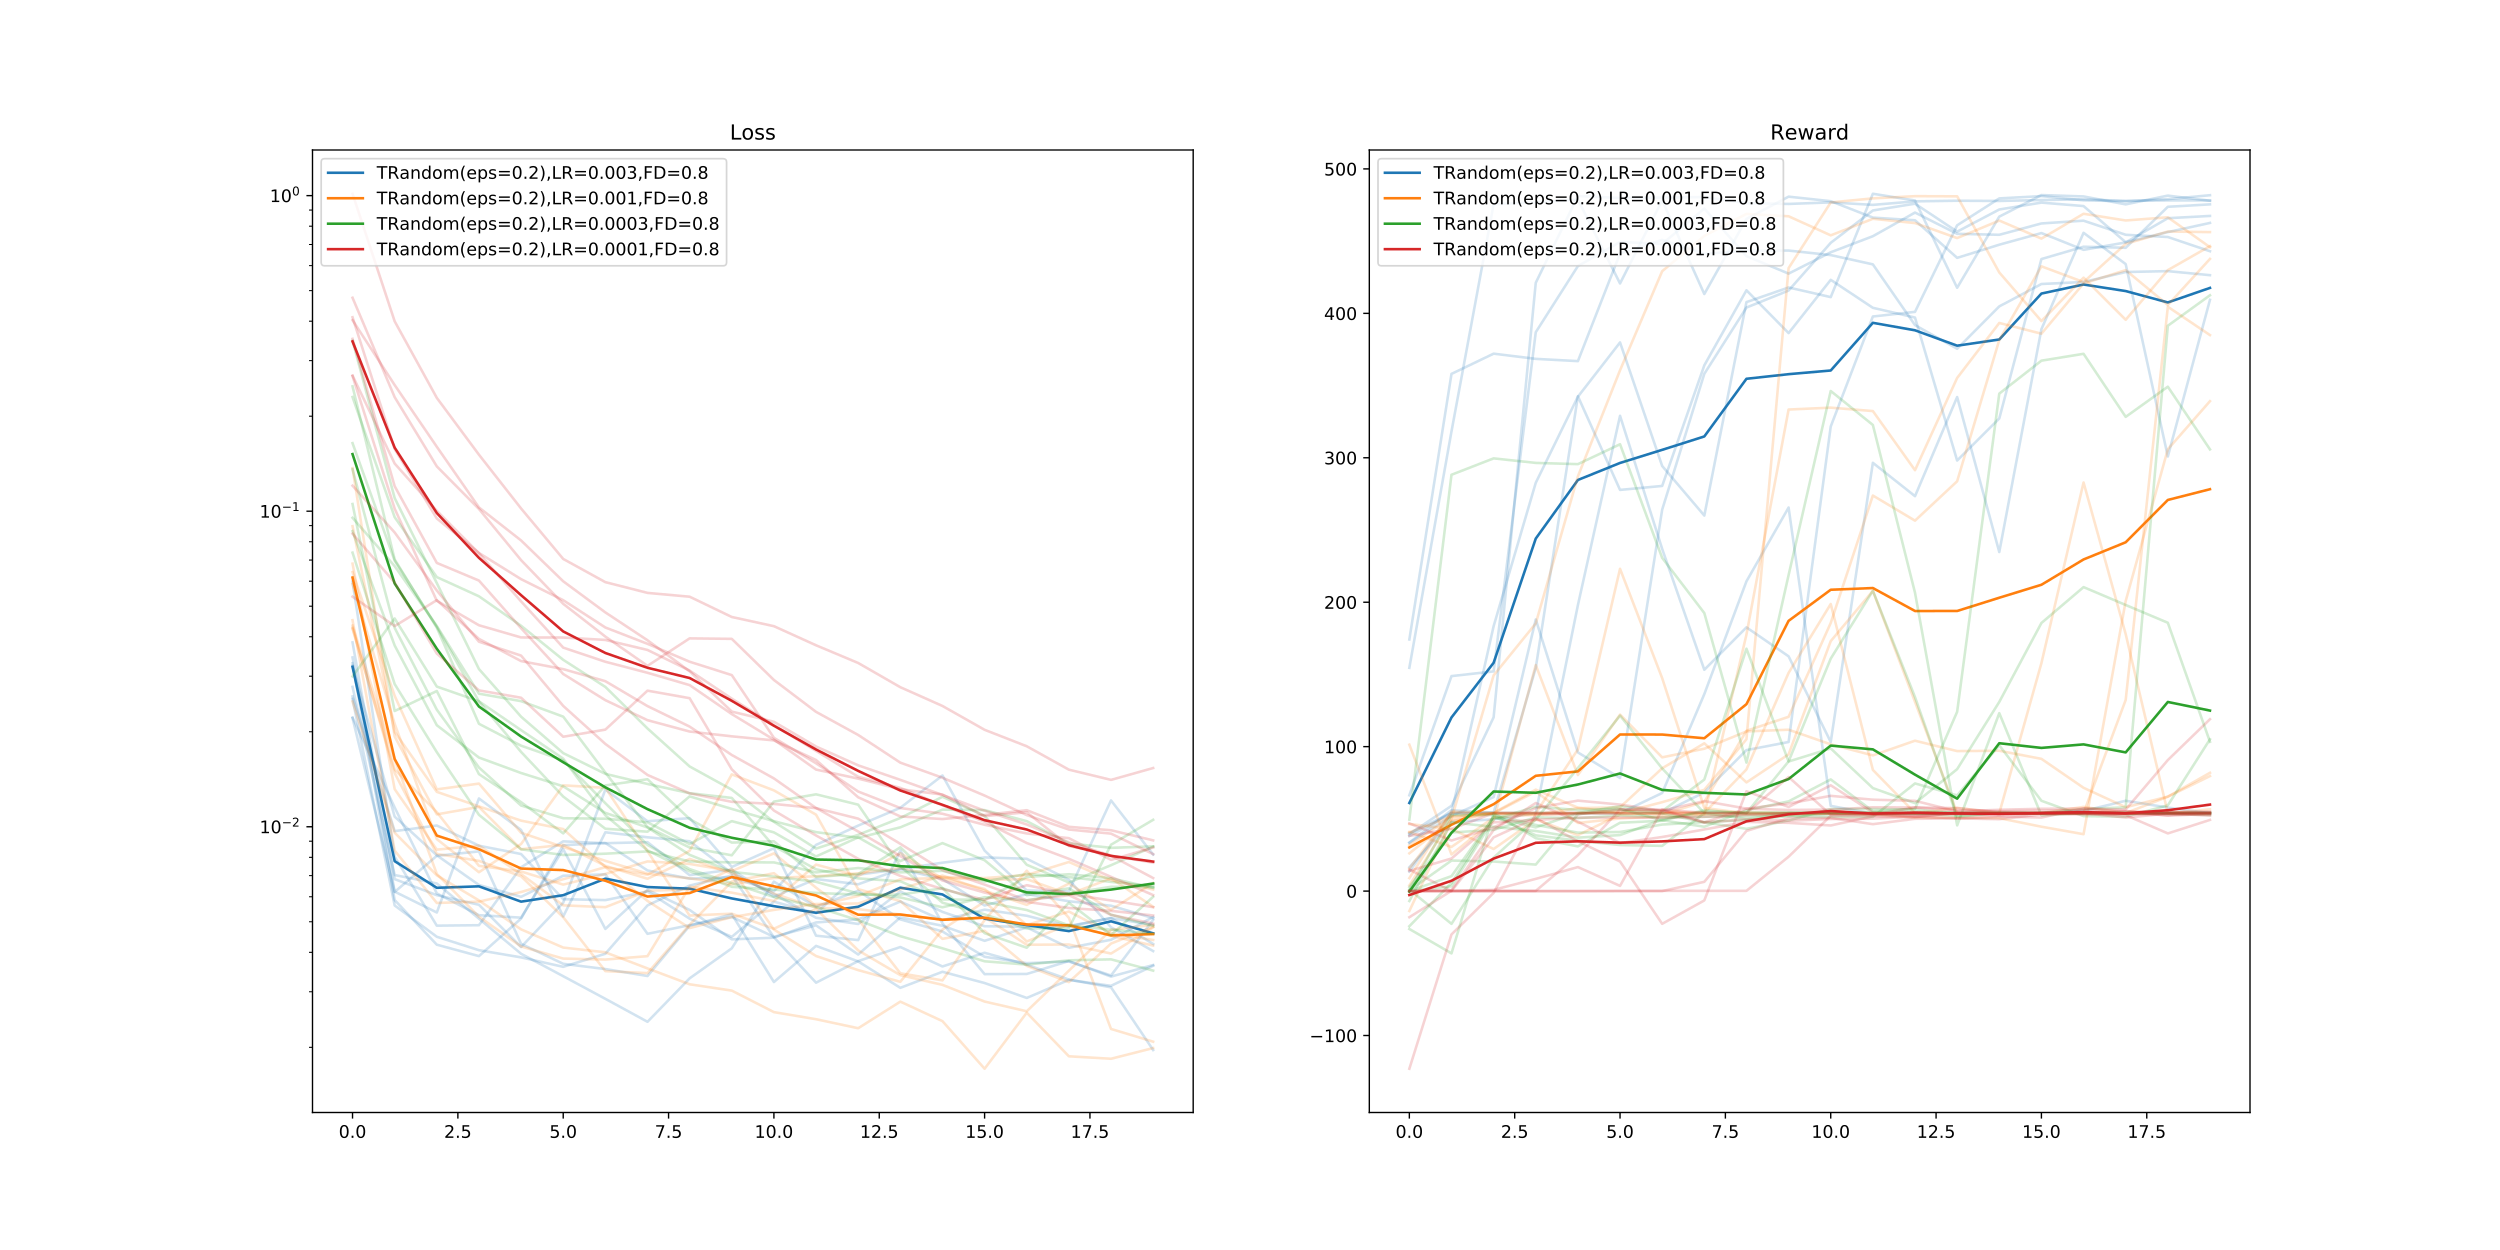 <?xml version="1.0" encoding="utf-8" standalone="no"?>
<!DOCTYPE svg PUBLIC "-//W3C//DTD SVG 1.1//EN"
  "http://www.w3.org/Graphics/SVG/1.1/DTD/svg11.dtd">
<!-- Created with matplotlib (https://matplotlib.org/) -->
<svg height="720pt" version="1.1" viewBox="0 0 1440 720" width="1440pt" xmlns="http://www.w3.org/2000/svg" xmlns:xlink="http://www.w3.org/1999/xlink">
 <defs>
  <style type="text/css">
*{stroke-linecap:butt;stroke-linejoin:round;}
  </style>
 </defs>
 <g id="figure_1">
  <g id="patch_1">
   <path d="M 0 720 
L 1440 720 
L 1440 0 
L 0 0 
z
" style="fill:#ffffff;"/>
  </g>
  <g id="axes_1">
   <g id="patch_2">
    <path d="M 180 640.8 
L 687.273 640.8 
L 687.273 86.4 
L 180 86.4 
z
" style="fill:#ffffff;"/>
   </g>
   <g id="matplotlib.axis_1">
    <g id="xtick_1">
     <g id="line2d_1">
      <defs>
       <path d="M 0 0 
L 0 3.5 
" id="mfe25e9c8e2" style="stroke:#000000;stroke-width:0.8;"/>
      </defs>
      <g>
       <use style="stroke:#000000;stroke-width:0.8;" x="203.058" xlink:href="#mfe25e9c8e2" y="640.8"/>
      </g>
     </g>
     <g id="text_1">
      <!-- 0.0 -->
      <defs>
       <path d="M 31.781 66.406 
Q 24.172 66.406 20.328 58.906 
Q 16.5 51.422 16.5 36.375 
Q 16.5 21.391 20.328 13.891 
Q 24.172 6.391 31.781 6.391 
Q 39.453 6.391 43.281 13.891 
Q 47.125 21.391 47.125 36.375 
Q 47.125 51.422 43.281 58.906 
Q 39.453 66.406 31.781 66.406 
z
M 31.781 74.219 
Q 44.047 74.219 50.516 64.516 
Q 56.984 54.828 56.984 36.375 
Q 56.984 17.969 50.516 8.266 
Q 44.047 -1.422 31.781 -1.422 
Q 19.531 -1.422 13.062 8.266 
Q 6.594 17.969 6.594 36.375 
Q 6.594 54.828 13.062 64.516 
Q 19.531 74.219 31.781 74.219 
z
" id="DejaVuSans-48"/>
       <path d="M 10.688 12.406 
L 21 12.406 
L 21 0 
L 10.688 0 
z
" id="DejaVuSans-46"/>
      </defs>
      <g transform="translate(195.106 655.398)scale(0.1 -0.1)">
       <use xlink:href="#DejaVuSans-48"/>
       <use x="63.623" xlink:href="#DejaVuSans-46"/>
       <use x="95.41" xlink:href="#DejaVuSans-48"/>
      </g>
     </g>
    </g>
    <g id="xtick_2">
     <g id="line2d_2">
      <g>
       <use style="stroke:#000000;stroke-width:0.8;" x="263.736" xlink:href="#mfe25e9c8e2" y="640.8"/>
      </g>
     </g>
     <g id="text_2">
      <!-- 2.5 -->
      <defs>
       <path d="M 19.188 8.297 
L 53.609 8.297 
L 53.609 0 
L 7.328 0 
L 7.328 8.297 
Q 12.938 14.109 22.625 23.891 
Q 32.328 33.688 34.812 36.531 
Q 39.547 41.844 41.422 45.531 
Q 43.312 49.219 43.312 52.781 
Q 43.312 58.594 39.234 62.25 
Q 35.156 65.922 28.609 65.922 
Q 23.969 65.922 18.812 64.312 
Q 13.672 62.703 7.812 59.422 
L 7.812 69.391 
Q 13.766 71.781 18.938 73 
Q 24.125 74.219 28.422 74.219 
Q 39.75 74.219 46.484 68.547 
Q 53.219 62.891 53.219 53.422 
Q 53.219 48.922 51.531 44.891 
Q 49.859 40.875 45.406 35.406 
Q 44.188 33.984 37.641 27.219 
Q 31.109 20.453 19.188 8.297 
z
" id="DejaVuSans-50"/>
       <path d="M 10.797 72.906 
L 49.516 72.906 
L 49.516 64.594 
L 19.828 64.594 
L 19.828 46.734 
Q 21.969 47.469 24.109 47.828 
Q 26.266 48.188 28.422 48.188 
Q 40.625 48.188 47.75 41.5 
Q 54.891 34.812 54.891 23.391 
Q 54.891 11.625 47.562 5.094 
Q 40.234 -1.422 26.906 -1.422 
Q 22.312 -1.422 17.547 -0.641 
Q 12.797 0.141 7.719 1.703 
L 7.719 11.625 
Q 12.109 9.234 16.797 8.062 
Q 21.484 6.891 26.703 6.891 
Q 35.156 6.891 40.078 11.328 
Q 45.016 15.766 45.016 23.391 
Q 45.016 31 40.078 35.438 
Q 35.156 39.891 26.703 39.891 
Q 22.75 39.891 18.812 39.016 
Q 14.891 38.141 10.797 36.281 
z
" id="DejaVuSans-53"/>
      </defs>
      <g transform="translate(255.785 655.398)scale(0.1 -0.1)">
       <use xlink:href="#DejaVuSans-50"/>
       <use x="63.623" xlink:href="#DejaVuSans-46"/>
       <use x="95.41" xlink:href="#DejaVuSans-53"/>
      </g>
     </g>
    </g>
    <g id="xtick_3">
     <g id="line2d_3">
      <g>
       <use style="stroke:#000000;stroke-width:0.8;" x="324.415" xlink:href="#mfe25e9c8e2" y="640.8"/>
      </g>
     </g>
     <g id="text_3">
      <!-- 5.0 -->
      <g transform="translate(316.463 655.398)scale(0.1 -0.1)">
       <use xlink:href="#DejaVuSans-53"/>
       <use x="63.623" xlink:href="#DejaVuSans-46"/>
       <use x="95.41" xlink:href="#DejaVuSans-48"/>
      </g>
     </g>
    </g>
    <g id="xtick_4">
     <g id="line2d_4">
      <g>
       <use style="stroke:#000000;stroke-width:0.8;" x="385.094" xlink:href="#mfe25e9c8e2" y="640.8"/>
      </g>
     </g>
     <g id="text_4">
      <!-- 7.5 -->
      <defs>
       <path d="M 8.203 72.906 
L 55.078 72.906 
L 55.078 68.703 
L 28.609 0 
L 18.312 0 
L 43.219 64.594 
L 8.203 64.594 
z
" id="DejaVuSans-55"/>
      </defs>
      <g transform="translate(377.142 655.398)scale(0.1 -0.1)">
       <use xlink:href="#DejaVuSans-55"/>
       <use x="63.623" xlink:href="#DejaVuSans-46"/>
       <use x="95.41" xlink:href="#DejaVuSans-53"/>
      </g>
     </g>
    </g>
    <g id="xtick_5">
     <g id="line2d_5">
      <g>
       <use style="stroke:#000000;stroke-width:0.8;" x="445.772" xlink:href="#mfe25e9c8e2" y="640.8"/>
      </g>
     </g>
     <g id="text_5">
      <!-- 10.0 -->
      <defs>
       <path d="M 12.406 8.297 
L 28.516 8.297 
L 28.516 63.922 
L 10.984 60.406 
L 10.984 69.391 
L 28.422 72.906 
L 38.281 72.906 
L 38.281 8.297 
L 54.391 8.297 
L 54.391 0 
L 12.406 0 
z
" id="DejaVuSans-49"/>
      </defs>
      <g transform="translate(434.639 655.398)scale(0.1 -0.1)">
       <use xlink:href="#DejaVuSans-49"/>
       <use x="63.623" xlink:href="#DejaVuSans-48"/>
       <use x="127.246" xlink:href="#DejaVuSans-46"/>
       <use x="159.033" xlink:href="#DejaVuSans-48"/>
      </g>
     </g>
    </g>
    <g id="xtick_6">
     <g id="line2d_6">
      <g>
       <use style="stroke:#000000;stroke-width:0.8;" x="506.451" xlink:href="#mfe25e9c8e2" y="640.8"/>
      </g>
     </g>
     <g id="text_6">
      <!-- 12.5 -->
      <g transform="translate(495.318 655.398)scale(0.1 -0.1)">
       <use xlink:href="#DejaVuSans-49"/>
       <use x="63.623" xlink:href="#DejaVuSans-50"/>
       <use x="127.246" xlink:href="#DejaVuSans-46"/>
       <use x="159.033" xlink:href="#DejaVuSans-53"/>
      </g>
     </g>
    </g>
    <g id="xtick_7">
     <g id="line2d_7">
      <g>
       <use style="stroke:#000000;stroke-width:0.8;" x="567.129" xlink:href="#mfe25e9c8e2" y="640.8"/>
      </g>
     </g>
     <g id="text_7">
      <!-- 15.0 -->
      <g transform="translate(555.996 655.398)scale(0.1 -0.1)">
       <use xlink:href="#DejaVuSans-49"/>
       <use x="63.623" xlink:href="#DejaVuSans-53"/>
       <use x="127.246" xlink:href="#DejaVuSans-46"/>
       <use x="159.033" xlink:href="#DejaVuSans-48"/>
      </g>
     </g>
    </g>
    <g id="xtick_8">
     <g id="line2d_8">
      <g>
       <use style="stroke:#000000;stroke-width:0.8;" x="627.808" xlink:href="#mfe25e9c8e2" y="640.8"/>
      </g>
     </g>
     <g id="text_8">
      <!-- 17.5 -->
      <g transform="translate(616.675 655.398)scale(0.1 -0.1)">
       <use xlink:href="#DejaVuSans-49"/>
       <use x="63.623" xlink:href="#DejaVuSans-55"/>
       <use x="127.246" xlink:href="#DejaVuSans-46"/>
       <use x="159.033" xlink:href="#DejaVuSans-53"/>
      </g>
     </g>
    </g>
   </g>
   <g id="matplotlib.axis_2">
    <g id="ytick_1">
     <g id="line2d_9">
      <defs>
       <path d="M 0 0 
L -3.5 0 
" id="me7e553b0b9" style="stroke:#000000;stroke-width:0.8;"/>
      </defs>
      <g>
       <use style="stroke:#000000;stroke-width:0.8;" x="180" xlink:href="#me7e553b0b9" y="476.215"/>
      </g>
     </g>
     <g id="text_9">
      <!-- $\mathdefault{10^{-2}}$ -->
      <defs>
       <path d="M 10.594 35.5 
L 73.188 35.5 
L 73.188 27.203 
L 10.594 27.203 
z
" id="DejaVuSans-8722"/>
      </defs>
      <g transform="translate(149.5 480.014)scale(0.1 -0.1)">
       <use transform="translate(0 0.766)" xlink:href="#DejaVuSans-49"/>
       <use transform="translate(63.623 0.766)" xlink:href="#DejaVuSans-48"/>
       <use transform="translate(128.203 39.047)scale(0.7)" xlink:href="#DejaVuSans-8722"/>
       <use transform="translate(186.855 39.047)scale(0.7)" xlink:href="#DejaVuSans-50"/>
      </g>
     </g>
    </g>
    <g id="ytick_2">
     <g id="line2d_10">
      <g>
       <use style="stroke:#000000;stroke-width:0.8;" x="180" xlink:href="#me7e553b0b9" y="294.448"/>
      </g>
     </g>
     <g id="text_10">
      <!-- $\mathdefault{10^{-1}}$ -->
      <g transform="translate(149.5 298.248)scale(0.1 -0.1)">
       <use transform="translate(0 0.684)" xlink:href="#DejaVuSans-49"/>
       <use transform="translate(63.623 0.684)" xlink:href="#DejaVuSans-48"/>
       <use transform="translate(128.203 38.966)scale(0.7)" xlink:href="#DejaVuSans-8722"/>
       <use transform="translate(186.855 38.966)scale(0.7)" xlink:href="#DejaVuSans-49"/>
      </g>
     </g>
    </g>
    <g id="ytick_3">
     <g id="line2d_11">
      <g>
       <use style="stroke:#000000;stroke-width:0.8;" x="180" xlink:href="#me7e553b0b9" y="112.682"/>
      </g>
     </g>
     <g id="text_11">
      <!-- $\mathdefault{10^{0}}$ -->
      <g transform="translate(155.4 116.481)scale(0.1 -0.1)">
       <use transform="translate(0 0.766)" xlink:href="#DejaVuSans-49"/>
       <use transform="translate(63.623 0.766)" xlink:href="#DejaVuSans-48"/>
       <use transform="translate(128.203 39.047)scale(0.7)" xlink:href="#DejaVuSans-48"/>
      </g>
     </g>
    </g>
    <g id="ytick_4">
     <g id="line2d_12">
      <defs>
       <path d="M 0 0 
L -2 0 
" id="m6c172e1ac8" style="stroke:#000000;stroke-width:0.6;"/>
      </defs>
      <g>
       <use style="stroke:#000000;stroke-width:0.6;" x="180" xlink:href="#m6c172e1ac8" y="603.264"/>
      </g>
     </g>
    </g>
    <g id="ytick_5">
     <g id="line2d_13">
      <g>
       <use style="stroke:#000000;stroke-width:0.6;" x="180" xlink:href="#m6c172e1ac8" y="571.256"/>
      </g>
     </g>
    </g>
    <g id="ytick_6">
     <g id="line2d_14">
      <g>
       <use style="stroke:#000000;stroke-width:0.6;" x="180" xlink:href="#m6c172e1ac8" y="548.547"/>
      </g>
     </g>
    </g>
    <g id="ytick_7">
     <g id="line2d_15">
      <g>
       <use style="stroke:#000000;stroke-width:0.6;" x="180" xlink:href="#m6c172e1ac8" y="530.932"/>
      </g>
     </g>
    </g>
    <g id="ytick_8">
     <g id="line2d_16">
      <g>
       <use style="stroke:#000000;stroke-width:0.6;" x="180" xlink:href="#m6c172e1ac8" y="516.539"/>
      </g>
     </g>
    </g>
    <g id="ytick_9">
     <g id="line2d_17">
      <g>
       <use style="stroke:#000000;stroke-width:0.6;" x="180" xlink:href="#m6c172e1ac8" y="504.37"/>
      </g>
     </g>
    </g>
    <g id="ytick_10">
     <g id="line2d_18">
      <g>
       <use style="stroke:#000000;stroke-width:0.6;" x="180" xlink:href="#m6c172e1ac8" y="493.83"/>
      </g>
     </g>
    </g>
    <g id="ytick_11">
     <g id="line2d_19">
      <g>
       <use style="stroke:#000000;stroke-width:0.6;" x="180" xlink:href="#m6c172e1ac8" y="484.532"/>
      </g>
     </g>
    </g>
    <g id="ytick_12">
     <g id="line2d_20">
      <g>
       <use style="stroke:#000000;stroke-width:0.6;" x="180" xlink:href="#m6c172e1ac8" y="421.497"/>
      </g>
     </g>
    </g>
    <g id="ytick_13">
     <g id="line2d_21">
      <g>
       <use style="stroke:#000000;stroke-width:0.6;" x="180" xlink:href="#m6c172e1ac8" y="389.49"/>
      </g>
     </g>
    </g>
    <g id="ytick_14">
     <g id="line2d_22">
      <g>
       <use style="stroke:#000000;stroke-width:0.6;" x="180" xlink:href="#m6c172e1ac8" y="366.78"/>
      </g>
     </g>
    </g>
    <g id="ytick_15">
     <g id="line2d_23">
      <g>
       <use style="stroke:#000000;stroke-width:0.6;" x="180" xlink:href="#m6c172e1ac8" y="349.165"/>
      </g>
     </g>
    </g>
    <g id="ytick_16">
     <g id="line2d_24">
      <g>
       <use style="stroke:#000000;stroke-width:0.6;" x="180" xlink:href="#m6c172e1ac8" y="334.773"/>
      </g>
     </g>
    </g>
    <g id="ytick_17">
     <g id="line2d_25">
      <g>
       <use style="stroke:#000000;stroke-width:0.6;" x="180" xlink:href="#m6c172e1ac8" y="322.604"/>
      </g>
     </g>
    </g>
    <g id="ytick_18">
     <g id="line2d_26">
      <g>
       <use style="stroke:#000000;stroke-width:0.6;" x="180" xlink:href="#m6c172e1ac8" y="312.063"/>
      </g>
     </g>
    </g>
    <g id="ytick_19">
     <g id="line2d_27">
      <g>
       <use style="stroke:#000000;stroke-width:0.6;" x="180" xlink:href="#m6c172e1ac8" y="302.765"/>
      </g>
     </g>
    </g>
    <g id="ytick_20">
     <g id="line2d_28">
      <g>
       <use style="stroke:#000000;stroke-width:0.6;" x="180" xlink:href="#m6c172e1ac8" y="239.731"/>
      </g>
     </g>
    </g>
    <g id="ytick_21">
     <g id="line2d_29">
      <g>
       <use style="stroke:#000000;stroke-width:0.6;" x="180" xlink:href="#m6c172e1ac8" y="207.724"/>
      </g>
     </g>
    </g>
    <g id="ytick_22">
     <g id="line2d_30">
      <g>
       <use style="stroke:#000000;stroke-width:0.6;" x="180" xlink:href="#m6c172e1ac8" y="185.014"/>
      </g>
     </g>
    </g>
    <g id="ytick_23">
     <g id="line2d_31">
      <g>
       <use style="stroke:#000000;stroke-width:0.6;" x="180" xlink:href="#m6c172e1ac8" y="167.399"/>
      </g>
     </g>
    </g>
    <g id="ytick_24">
     <g id="line2d_32">
      <g>
       <use style="stroke:#000000;stroke-width:0.6;" x="180" xlink:href="#m6c172e1ac8" y="153.007"/>
      </g>
     </g>
    </g>
    <g id="ytick_25">
     <g id="line2d_33">
      <g>
       <use style="stroke:#000000;stroke-width:0.6;" x="180" xlink:href="#m6c172e1ac8" y="140.838"/>
      </g>
     </g>
    </g>
    <g id="ytick_26">
     <g id="line2d_34">
      <g>
       <use style="stroke:#000000;stroke-width:0.6;" x="180" xlink:href="#m6c172e1ac8" y="130.297"/>
      </g>
     </g>
    </g>
    <g id="ytick_27">
     <g id="line2d_35">
      <g>
       <use style="stroke:#000000;stroke-width:0.6;" x="180" xlink:href="#m6c172e1ac8" y="120.999"/>
      </g>
     </g>
    </g>
   </g>
   <g id="line2d_36">
    <path clip-path="url(#p63f45edde9)" d="M 203.058 335.077 
L 227.329 493.479 
L 251.601 533.181 
L 275.872 532.91 
L 300.144 499.519 
L 324.415 484.616 
L 348.686 485.695 
L 372.958 485.094 
L 397.229 504.068 
L 421.501 500.894 
L 445.772 516.492 
L 470.043 506.326 
L 494.315 509.354 
L 518.586 500.608 
L 542.858 496.904 
L 567.129 493.871 
L 591.401 494.654 
L 615.672 506.718 
L 639.943 534.091 
L 664.215 547.836 
" style="fill:none;stroke:#1f77b4;stroke-linecap:square;stroke-opacity:0.2;stroke-width:1.5;"/>
   </g>
   <g id="line2d_37">
    <path clip-path="url(#p63f45edde9)" d="M 203.058 378.683 
L 227.329 513.592 
L 251.601 525.594 
L 275.872 459.913 
L 300.144 478.059 
L 324.415 527.868 
L 348.686 479.406 
L 372.958 482.293 
L 397.229 484.55 
L 421.501 502.944 
L 445.772 514.944 
L 470.043 528.647 
L 494.315 532.212 
L 518.586 513.481 
L 542.858 525.244 
L 567.129 533.506 
L 591.401 533.833 
L 615.672 533.369 
L 639.943 528.779 
L 664.215 543.735 
" style="fill:none;stroke:#1f77b4;stroke-linecap:square;stroke-opacity:0.2;stroke-width:1.5;"/>
   </g>
   <g id="line2d_38">
    <path clip-path="url(#p63f45edde9)" d="M 203.058 413.314 
L 227.329 465.118 
L 251.601 514.608 
L 275.872 527.136 
L 300.144 528.571 
L 324.415 489.158 
L 348.686 535.063 
L 372.958 512.571 
L 397.229 524.125 
L 421.501 541.068 
L 445.772 540.119 
L 470.043 531.328 
L 494.315 529.551 
L 518.586 519.284 
L 542.858 530.09 
L 567.129 523.971 
L 591.401 527.469 
L 615.672 533.644 
L 639.943 528.833 
L 664.215 532.775 
" style="fill:none;stroke:#1f77b4;stroke-linecap:square;stroke-opacity:0.2;stroke-width:1.5;"/>
   </g>
   <g id="line2d_39">
    <path clip-path="url(#p63f45edde9)" d="M 203.058 401.102 
L 227.329 478.715 
L 251.601 475.488 
L 275.872 487.132 
L 300.144 491.919 
L 324.415 517.946 
L 348.686 518.464 
L 372.958 513.497 
L 397.229 529.159 
L 421.501 539.623 
L 445.772 519.346 
L 470.043 526.009 
L 494.315 503.853 
L 518.586 500.554 
L 542.858 506.361 
L 567.129 521.582 
L 591.401 514.989 
L 615.672 519.13 
L 639.943 521.694 
L 664.215 528.838 
" style="fill:none;stroke:#1f77b4;stroke-linecap:square;stroke-opacity:0.2;stroke-width:1.5;"/>
   </g>
   <g id="line2d_40">
    <path clip-path="url(#p63f45edde9)" d="M 203.058 370.031 
L 227.329 506.378 
L 251.601 515.632 
L 275.872 521.154 
L 300.144 545.498 
L 324.415 519.956 
L 348.686 454.767 
L 372.958 473.026 
L 397.229 471.259 
L 421.501 499.378 
L 445.772 488.583 
L 470.043 538.959 
L 494.315 541.492 
L 518.586 489.879 
L 542.858 531.814 
L 567.129 561.104 
L 591.401 561.006 
L 615.672 553.565 
L 639.943 562.522 
L 664.215 555.844 
" style="fill:none;stroke:#1f77b4;stroke-linecap:square;stroke-opacity:0.2;stroke-width:1.5;"/>
   </g>
   <g id="line2d_41">
    <path clip-path="url(#p63f45edde9)" d="M 203.058 381.999 
L 227.329 518.43 
L 251.601 544.149 
L 275.872 550.723 
L 300.144 529.08 
L 324.415 486.843 
L 348.686 485.578 
L 372.958 501.387 
L 397.229 506.07 
L 421.501 505.376 
L 445.772 513.352 
L 470.043 486.65 
L 494.315 475.532 
L 518.586 465.287 
L 542.858 446.679 
L 567.129 489.951 
L 591.401 512.888 
L 615.672 513.413 
L 639.943 461.053 
L 664.215 492.238 
" style="fill:none;stroke:#1f77b4;stroke-linecap:square;stroke-opacity:0.2;stroke-width:1.5;"/>
   </g>
   <g id="line2d_42">
    <path clip-path="url(#p63f45edde9)" d="M 203.058 402.561 
L 227.329 521.554 
L 251.601 539.576 
L 275.872 547.313 
L 300.144 551.457 
L 324.415 556.898 
L 348.686 549.35 
L 372.958 521.512 
L 397.229 510.076 
L 421.501 504.27 
L 445.772 539.888 
L 470.043 566.023 
L 494.315 553.585 
L 518.586 545.472 
L 542.858 556.69 
L 567.129 548.792 
L 591.401 555.659 
L 615.672 564.243 
L 639.943 568.709 
L 664.215 604.821 
" style="fill:none;stroke:#1f77b4;stroke-linecap:square;stroke-opacity:0.2;stroke-width:1.5;"/>
   </g>
   <g id="line2d_43">
    <path clip-path="url(#p63f45edde9)" d="M 203.058 383.436 
L 227.329 470.395 
L 251.601 492.66 
L 275.872 509.752 
L 300.144 516.575 
L 324.415 504.422 
L 348.686 503.638 
L 372.958 537.879 
L 397.229 532.877 
L 421.501 528.153 
L 445.772 539.639 
L 470.043 532.993 
L 494.315 549.812 
L 518.586 528.418 
L 542.858 533.24 
L 567.129 541.912 
L 591.401 534.174 
L 615.672 545.917 
L 639.943 541.321 
L 664.215 528.193 
" style="fill:none;stroke:#1f77b4;stroke-linecap:square;stroke-opacity:0.2;stroke-width:1.5;"/>
   </g>
   <g id="line2d_44">
    <path clip-path="url(#p63f45edde9)" d="M 203.058 395.63 
L 227.329 504.02 
L 251.601 508.871 
L 275.872 529.155 
L 300.144 549.369 
L 324.415 562.299 
L 348.686 575.333 
L 372.958 588.555 
L 397.229 563.521 
L 421.501 546.239 
L 445.772 507.845 
L 470.043 522.305 
L 494.315 513.054 
L 518.586 529.57 
L 542.858 536.55 
L 567.129 551.11 
L 591.401 554.77 
L 615.672 553.824 
L 639.943 561.884 
L 664.215 529.838 
" style="fill:none;stroke:#1f77b4;stroke-linecap:square;stroke-opacity:0.2;stroke-width:1.5;"/>
   </g>
   <g id="line2d_45">
    <path clip-path="url(#p63f45edde9)" d="M 203.058 413.587 
L 227.329 513.765 
L 251.601 492.93 
L 275.872 490.391 
L 300.144 543.653 
L 324.415 555.151 
L 348.686 558.185 
L 372.958 562.181 
L 397.229 533.244 
L 421.501 526.587 
L 445.772 565.653 
L 470.043 544.832 
L 494.315 553.777 
L 518.586 568.99 
L 542.858 559.739 
L 567.129 566.22 
L 591.401 574.82 
L 615.672 564.413 
L 639.943 567.838 
L 664.215 556.277 
" style="fill:none;stroke:#1f77b4;stroke-linecap:square;stroke-opacity:0.2;stroke-width:1.5;"/>
   </g>
   <g id="line2d_46">
    <path clip-path="url(#p63f45edde9)" d="M 203.058 384.075 
L 227.329 496.046 
L 251.601 511.378 
L 275.872 510.529 
L 300.144 519.347 
L 324.415 515.637 
L 348.686 506.092 
L 372.958 510.941 
L 397.229 511.887 
L 421.501 517.496 
L 445.772 521.95 
L 470.043 525.742 
L 494.315 522.282 
L 518.586 511.308 
L 542.858 515.207 
L 567.129 529.14 
L 591.401 532.852 
L 615.672 536.316 
L 639.943 530.682 
L 664.215 537.599 
" style="fill:none;stroke:#1f77b4;stroke-linecap:square;stroke-width:1.5;"/>
   </g>
   <g id="line2d_47">
    <path clip-path="url(#p63f45edde9)" d="M 203.058 360.344 
L 227.329 437.499 
L 251.601 503.374 
L 275.872 528.018 
L 300.144 545.182 
L 324.415 552.146 
L 348.686 552.709 
L 372.958 550.742 
L 397.229 510.733 
L 421.501 514.163 
L 445.772 519.014 
L 470.043 498.005 
L 494.315 504.604 
L 518.586 491.409 
L 542.858 506.051 
L 567.129 512.064 
L 591.401 532.858 
L 615.672 525.05 
L 639.943 537.557 
L 664.215 541.442 
" style="fill:none;stroke:#ff7f0e;stroke-linecap:square;stroke-opacity:0.2;stroke-width:1.5;"/>
   </g>
   <g id="line2d_48">
    <path clip-path="url(#p63f45edde9)" d="M 203.058 324.661 
L 227.329 454.55 
L 251.601 489.39 
L 275.872 487.06 
L 300.144 503.474 
L 324.415 521.473 
L 348.686 522.536 
L 372.958 513.051 
L 397.229 512.349 
L 421.501 500.454 
L 445.772 535.381 
L 470.043 550.665 
L 494.315 558.797 
L 518.586 565.526 
L 542.858 535.417 
L 567.129 519.28 
L 591.401 542.283 
L 615.672 532.426 
L 639.943 539.097 
L 664.215 544.638 
" style="fill:none;stroke:#ff7f0e;stroke-linecap:square;stroke-opacity:0.2;stroke-width:1.5;"/>
   </g>
   <g id="line2d_49">
    <path clip-path="url(#p63f45edde9)" d="M 203.058 303.096 
L 227.329 421.593 
L 251.601 456.105 
L 275.872 464.501 
L 300.144 472.686 
L 324.415 477.538 
L 348.686 499.381 
L 372.958 518.94 
L 397.229 534.573 
L 421.501 528.287 
L 445.772 524.102 
L 470.043 520.691 
L 494.315 520.409 
L 518.586 512.234 
L 542.858 504.309 
L 567.129 513.014 
L 591.401 521.19 
L 615.672 508.958 
L 639.943 524.058 
L 664.215 508.595 
" style="fill:none;stroke:#ff7f0e;stroke-linecap:square;stroke-opacity:0.2;stroke-width:1.5;"/>
   </g>
   <g id="line2d_50">
    <path clip-path="url(#p63f45edde9)" d="M 203.058 336.419 
L 227.329 416.936 
L 251.601 483.323 
L 275.872 502.402 
L 300.144 486.153 
L 324.415 452.355 
L 348.686 453.779 
L 372.958 490.329 
L 397.229 527.362 
L 421.501 526.277 
L 445.772 534.974 
L 470.043 523.56 
L 494.315 547.427 
L 518.586 561.679 
L 542.858 567.284 
L 567.129 576.9 
L 591.401 582.487 
L 615.672 559.126 
L 639.943 535.653 
L 664.215 532.687 
" style="fill:none;stroke:#ff7f0e;stroke-linecap:square;stroke-opacity:0.2;stroke-width:1.5;"/>
   </g>
   <g id="line2d_51">
    <path clip-path="url(#p63f45edde9)" d="M 203.058 357.217 
L 227.329 489.937 
L 251.601 520.109 
L 275.872 519.337 
L 300.144 513.809 
L 324.415 506.422 
L 348.686 499.463 
L 372.958 503.84 
L 397.229 490.027 
L 421.501 446.058 
L 445.772 455.263 
L 470.043 469.266 
L 494.315 512.144 
L 518.586 519.047 
L 542.858 540.783 
L 567.129 536.146 
L 591.401 556.326 
L 615.672 565.709 
L 639.943 543.496 
L 664.215 533.862 
" style="fill:none;stroke:#ff7f0e;stroke-linecap:square;stroke-opacity:0.2;stroke-width:1.5;"/>
   </g>
   <g id="line2d_52">
    <path clip-path="url(#p63f45edde9)" d="M 203.058 404.066 
L 227.329 479.636 
L 251.601 504.182 
L 275.872 518.65 
L 300.144 535.322 
L 324.415 545.802 
L 348.686 548.542 
L 372.958 557.81 
L 397.229 566.951 
L 421.501 570.592 
L 445.772 582.982 
L 470.043 587.07 
L 494.315 592.263 
L 518.586 576.935 
L 542.858 588.176 
L 567.129 615.6 
L 591.401 583.3 
L 615.672 608.427 
L 639.943 609.85 
L 664.215 603.671 
" style="fill:none;stroke:#ff7f0e;stroke-linecap:square;stroke-opacity:0.2;stroke-width:1.5;"/>
   </g>
   <g id="line2d_53">
    <path clip-path="url(#p63f45edde9)" d="M 203.058 269.633 
L 227.329 424.258 
L 251.601 469.074 
L 275.872 464.777 
L 300.144 489.156 
L 324.415 486.614 
L 348.686 498.744 
L 372.958 506.171 
L 397.229 494.724 
L 421.501 503.196 
L 445.772 514.696 
L 470.043 522.871 
L 494.315 523.651 
L 518.586 526.761 
L 542.858 529.697 
L 567.129 528.412 
L 591.401 544.185 
L 615.672 544.034 
L 639.943 549.245 
L 664.215 534.159 
" style="fill:none;stroke:#ff7f0e;stroke-linecap:square;stroke-opacity:0.2;stroke-width:1.5;"/>
   </g>
   <g id="line2d_54">
    <path clip-path="url(#p63f45edde9)" d="M 203.058 361.598 
L 227.329 445.289 
L 251.601 491.86 
L 275.872 495.871 
L 300.144 504.751 
L 324.415 528.322 
L 348.686 559.358 
L 372.958 560.508 
L 397.229 532.638 
L 421.501 507.802 
L 445.772 502.965 
L 470.043 521.775 
L 494.315 516.065 
L 518.586 506.507 
L 542.858 505.617 
L 567.129 506.788 
L 591.401 506.402 
L 615.672 515.13 
L 639.943 505.937 
L 664.215 522.324 
" style="fill:none;stroke:#ff7f0e;stroke-linecap:square;stroke-opacity:0.2;stroke-width:1.5;"/>
   </g>
   <g id="line2d_55">
    <path clip-path="url(#p63f45edde9)" d="M 203.058 362.21 
L 227.329 443.24 
L 251.601 467.782 
L 275.872 498.72 
L 300.144 501.969 
L 324.415 509.538 
L 348.686 503.384 
L 372.958 496.178 
L 397.229 497.617 
L 421.501 501.759 
L 445.772 491.553 
L 470.043 511.292 
L 494.315 529.485 
L 518.586 560.615 
L 542.858 564.699 
L 567.129 529.994 
L 591.401 501.531 
L 615.672 528.682 
L 639.943 592.668 
L 664.215 600.014 
" style="fill:none;stroke:#ff7f0e;stroke-linecap:square;stroke-opacity:0.2;stroke-width:1.5;"/>
   </g>
   <g id="line2d_56">
    <path clip-path="url(#p63f45edde9)" d="M 203.058 329.532 
L 227.329 400.802 
L 251.601 454.679 
L 275.872 451.347 
L 300.144 479.661 
L 324.415 487.894 
L 348.686 495.845 
L 372.958 503.23 
L 397.229 505.945 
L 421.501 509.316 
L 445.772 505.73 
L 470.043 504.719 
L 494.315 503.047 
L 518.586 500.035 
L 542.858 505.188 
L 567.129 505.765 
L 591.401 504.007 
L 615.672 496.505 
L 639.943 507.018 
L 664.215 512.375 
" style="fill:none;stroke:#ff7f0e;stroke-linecap:square;stroke-opacity:0.2;stroke-width:1.5;"/>
   </g>
   <g id="line2d_57">
    <path clip-path="url(#p63f45edde9)" d="M 203.058 332.666 
L 227.329 437.2 
L 251.601 481.304 
L 275.872 489.146 
L 300.144 500.291 
L 324.415 501.168 
L 348.686 507.311 
L 372.958 516.413 
L 397.229 514.405 
L 421.501 505.154 
L 445.772 510.524 
L 470.043 515.788 
L 494.315 526.877 
L 518.586 526.758 
L 542.858 529.79 
L 567.129 528.611 
L 591.401 532.515 
L 615.672 532.996 
L 639.943 538.796 
L 664.215 538.035 
" style="fill:none;stroke:#ff7f0e;stroke-linecap:square;stroke-width:1.5;"/>
   </g>
   <g id="line2d_58">
    <path clip-path="url(#p63f45edde9)" d="M 203.058 255.25 
L 227.329 322.958 
L 251.601 361.007 
L 275.872 404.03 
L 300.144 433.109 
L 324.415 458.813 
L 348.686 477.353 
L 372.958 479.062 
L 397.229 458.72 
L 421.501 465.937 
L 445.772 473.008 
L 470.043 479.315 
L 494.315 482.586 
L 518.586 476.541 
L 542.858 466.352 
L 567.129 466.623 
L 591.401 472.984 
L 615.672 485.796 
L 639.943 488.346 
L 664.215 487.481 
" style="fill:none;stroke:#2ca02c;stroke-linecap:square;stroke-opacity:0.2;stroke-width:1.5;"/>
   </g>
   <g id="line2d_59">
    <path clip-path="url(#p63f45edde9)" d="M 203.058 228.697 
L 227.329 297.91 
L 251.601 332.416 
L 275.872 343.466 
L 300.144 360.444 
L 324.415 380.068 
L 348.686 395.669 
L 372.958 419.602 
L 397.229 441.493 
L 421.501 454.851 
L 445.772 473.387 
L 470.043 488.791 
L 494.315 480.874 
L 518.586 471.167 
L 542.858 458.947 
L 567.129 469.936 
L 591.401 498.099 
L 615.672 508.313 
L 639.943 498.354 
L 664.215 487.647 
" style="fill:none;stroke:#2ca02c;stroke-linecap:square;stroke-opacity:0.2;stroke-width:1.5;"/>
   </g>
   <g id="line2d_60">
    <path clip-path="url(#p63f45edde9)" d="M 203.058 389.61 
L 227.329 356.243 
L 251.601 395.475 
L 275.872 403.951 
L 300.144 420.559 
L 324.415 436.993 
L 348.686 469.632 
L 372.958 489.851 
L 397.229 501.879 
L 421.501 510.792 
L 445.772 512.404 
L 470.043 514.327 
L 494.315 515.306 
L 518.586 515.299 
L 542.858 511.637 
L 567.129 519.559 
L 591.401 524.176 
L 615.672 533.047 
L 639.943 535.499 
L 664.215 537.854 
" style="fill:none;stroke:#2ca02c;stroke-linecap:square;stroke-opacity:0.2;stroke-width:1.5;"/>
   </g>
   <g id="line2d_61">
    <path clip-path="url(#p63f45edde9)" d="M 203.058 298.253 
L 227.329 326.112 
L 251.601 360.567 
L 275.872 399.57 
L 300.144 403.868 
L 324.415 412.795 
L 348.686 445.026 
L 372.958 476.413 
L 397.229 488.167 
L 421.501 492.651 
L 445.772 461.715 
L 470.043 457.536 
L 494.315 463.488 
L 518.586 499.004 
L 542.858 519.957 
L 567.129 526.667 
L 591.401 534.836 
L 615.672 534.592 
L 639.943 486.55 
L 664.215 472.208 
" style="fill:none;stroke:#2ca02c;stroke-linecap:square;stroke-opacity:0.2;stroke-width:1.5;"/>
   </g>
   <g id="line2d_62">
    <path clip-path="url(#p63f45edde9)" d="M 203.058 270.319 
L 227.329 361.645 
L 251.601 408.779 
L 275.872 442.078 
L 300.144 464.001 
L 324.415 471.29 
L 348.686 471.594 
L 372.958 473.652 
L 397.229 486.191 
L 421.501 472.965 
L 445.772 479.457 
L 470.043 493.312 
L 494.315 482.311 
L 518.586 496.015 
L 542.858 485.627 
L 567.129 495.495 
L 591.401 515.642 
L 615.672 511.674 
L 639.943 526.867 
L 664.215 533.365 
" style="fill:none;stroke:#2ca02c;stroke-linecap:square;stroke-opacity:0.2;stroke-width:1.5;"/>
   </g>
   <g id="line2d_63">
    <path clip-path="url(#p63f45edde9)" d="M 203.058 290.31 
L 227.329 409.538 
L 251.601 398.036 
L 275.872 445.893 
L 300.144 462.055 
L 324.415 480.026 
L 348.686 452.384 
L 372.958 448.846 
L 397.229 471.77 
L 421.501 485.335 
L 445.772 484.582 
L 470.043 505.099 
L 494.315 503.448 
L 518.586 488.051 
L 542.858 511.499 
L 567.129 537.508 
L 591.401 545.886 
L 615.672 519.976 
L 639.943 538.618 
L 664.215 516.532 
" style="fill:none;stroke:#2ca02c;stroke-linecap:square;stroke-opacity:0.2;stroke-width:1.5;"/>
   </g>
   <g id="line2d_64">
    <path clip-path="url(#p63f45edde9)" d="M 203.058 222.534 
L 227.329 322.251 
L 251.601 361.541 
L 275.872 416.917 
L 300.144 429.513 
L 324.415 438.001 
L 348.686 462.663 
L 372.958 486.672 
L 397.229 500.618 
L 421.501 508.681 
L 445.772 516.723 
L 470.043 522.423 
L 494.315 530.072 
L 518.586 539.238 
L 542.858 546.235 
L 567.129 553.702 
L 591.401 555.623 
L 615.672 553.148 
L 639.943 552.585 
L 664.215 559.077 
" style="fill:none;stroke:#2ca02c;stroke-linecap:square;stroke-opacity:0.2;stroke-width:1.5;"/>
   </g>
   <g id="line2d_65">
    <path clip-path="url(#p63f45edde9)" d="M 203.058 196.249 
L 227.329 286.888 
L 251.601 335.877 
L 275.872 385.374 
L 300.144 412.82 
L 324.415 433.791 
L 348.686 445.744 
L 372.958 451.574 
L 397.229 456.894 
L 421.501 459.599 
L 445.772 487.446 
L 470.043 500.713 
L 494.315 505.971 
L 518.586 507.634 
L 542.858 518.088 
L 567.129 518.278 
L 591.401 505.138 
L 615.672 503.547 
L 639.943 505.874 
L 664.215 511.435 
" style="fill:none;stroke:#2ca02c;stroke-linecap:square;stroke-opacity:0.2;stroke-width:1.5;"/>
   </g>
   <g id="line2d_66">
    <path clip-path="url(#p63f45edde9)" d="M 203.058 305.923 
L 227.329 371.798 
L 251.601 417.727 
L 275.872 436.353 
L 300.144 445.26 
L 324.415 452.911 
L 348.686 468.216 
L 372.958 476.632 
L 397.229 492.387 
L 421.501 502.187 
L 445.772 504.896 
L 470.043 507.926 
L 494.315 514.636 
L 518.586 516.914 
L 542.858 522.598 
L 567.129 516.784 
L 591.401 518.574 
L 615.672 514.604 
L 639.943 510.783 
L 664.215 511.042 
" style="fill:none;stroke:#2ca02c;stroke-linecap:square;stroke-opacity:0.2;stroke-width:1.5;"/>
   </g>
   <g id="line2d_67">
    <path clip-path="url(#p63f45edde9)" d="M 203.058 318.321 
L 227.329 394.025 
L 251.601 433.239 
L 275.872 469.331 
L 300.144 489.185 
L 324.415 492.469 
L 348.686 491.723 
L 372.958 490.426 
L 397.229 496.202 
L 421.501 496.731 
L 445.772 496.746 
L 470.043 502.493 
L 494.315 499.979 
L 518.586 502.468 
L 542.858 501.584 
L 567.129 507.764 
L 591.401 503.412 
L 615.672 505.209 
L 639.943 507.98 
L 664.215 510.501 
" style="fill:none;stroke:#2ca02c;stroke-linecap:square;stroke-opacity:0.2;stroke-width:1.5;"/>
   </g>
   <g id="line2d_68">
    <path clip-path="url(#p63f45edde9)" d="M 203.058 261.568 
L 227.329 336.066 
L 251.601 373.689 
L 275.872 406.956 
L 300.144 424.241 
L 324.415 439.051 
L 348.686 453.521 
L 372.958 466.068 
L 397.229 476.816 
L 421.501 482.557 
L 445.772 487.178 
L 470.043 495.091 
L 494.315 495.53 
L 518.586 498.972 
L 542.858 499.996 
L 567.129 506.765 
L 591.401 514.04 
L 615.672 514.97 
L 639.943 512.398 
L 664.215 508.917 
" style="fill:none;stroke:#2ca02c;stroke-linecap:square;stroke-width:1.5;"/>
   </g>
   <g id="line2d_69">
    <path clip-path="url(#p63f45edde9)" d="M 203.058 307.415 
L 227.329 335.568 
L 251.601 376.455 
L 275.872 397.668 
L 300.144 401.898 
L 324.415 424.359 
L 348.686 420.253 
L 372.958 397.82 
L 397.229 402.158 
L 421.501 443.13 
L 445.772 466.866 
L 470.043 481.242 
L 494.315 494.667 
L 518.586 504.502 
L 542.858 512.086 
L 567.129 518.371 
L 591.401 509.867 
L 615.672 514.964 
L 639.943 518.684 
L 664.215 522.54 
" style="fill:none;stroke:#d62728;stroke-linecap:square;stroke-opacity:0.2;stroke-width:1.5;"/>
   </g>
   <g id="line2d_70">
    <path clip-path="url(#p63f45edde9)" d="M 203.058 216.339 
L 227.329 267.008 
L 251.601 294.239 
L 275.872 318.684 
L 300.144 346.422 
L 324.415 373.033 
L 348.686 381.182 
L 372.958 387.532 
L 397.229 394.627 
L 421.501 411.319 
L 445.772 426.06 
L 470.043 443.284 
L 494.315 448.498 
L 518.586 454.615 
L 542.858 457.664 
L 567.129 470.114 
L 591.401 467.86 
L 615.672 487.274 
L 639.943 492.861 
L 664.215 505.766 
" style="fill:none;stroke:#d62728;stroke-linecap:square;stroke-opacity:0.2;stroke-width:1.5;"/>
   </g>
   <g id="line2d_71">
    <path clip-path="url(#p63f45edde9)" d="M 203.058 171.506 
L 227.329 228.769 
L 251.601 268.645 
L 275.872 293.175 
L 300.144 322.64 
L 324.415 347.81 
L 348.686 366.677 
L 372.958 383.516 
L 397.229 367.709 
L 421.501 367.986 
L 445.772 391.673 
L 470.043 410.04 
L 494.315 423.346 
L 518.586 439.29 
L 542.858 447.988 
L 567.129 458.248 
L 591.401 469.5 
L 615.672 477.822 
L 639.943 480.169 
L 664.215 491.976 
" style="fill:none;stroke:#d62728;stroke-linecap:square;stroke-opacity:0.2;stroke-width:1.5;"/>
   </g>
   <g id="line2d_72">
    <path clip-path="url(#p63f45edde9)" d="M 203.058 184.416 
L 227.329 221.787 
L 251.601 257.34 
L 275.872 292.294 
L 300.144 311.304 
L 324.415 334.834 
L 348.686 352.755 
L 372.958 368.804 
L 397.229 386.669 
L 421.501 409.883 
L 445.772 415.74 
L 470.043 429.982 
L 494.315 440.843 
L 518.586 449.198 
L 542.858 457.892 
L 567.129 466.974 
L 591.401 474.896 
L 615.672 485.192 
L 639.943 492.82 
L 664.215 496.902 
" style="fill:none;stroke:#d62728;stroke-linecap:square;stroke-opacity:0.2;stroke-width:1.5;"/>
   </g>
   <g id="line2d_73">
    <path clip-path="url(#p63f45edde9)" d="M 203.058 343.671 
L 227.329 360.628 
L 251.601 345.671 
L 275.872 368.009 
L 300.144 380.788 
L 324.415 385.428 
L 348.686 392.365 
L 372.958 406.713 
L 397.229 418.521 
L 421.501 434.883 
L 445.772 448.378 
L 470.043 465.428 
L 494.315 478.955 
L 518.586 493.089 
L 542.858 507.19 
L 567.129 514.145 
L 591.401 519.467 
L 615.672 523.016 
L 639.943 524.656 
L 664.215 527.326 
" style="fill:none;stroke:#d62728;stroke-linecap:square;stroke-opacity:0.2;stroke-width:1.5;"/>
   </g>
   <g id="line2d_74">
    <path clip-path="url(#p63f45edde9)" d="M 203.058 182.732 
L 227.329 258.648 
L 251.601 298.647 
L 275.872 318.511 
L 300.144 333.598 
L 324.415 345.719 
L 348.686 361.441 
L 372.958 370.854 
L 397.229 381.166 
L 421.501 388.857 
L 445.772 424.978 
L 470.043 439.643 
L 494.315 455.925 
L 518.586 465.433 
L 542.858 468.72 
L 567.129 475.081 
L 591.401 480.074 
L 615.672 482.789 
L 639.943 495.269 
L 664.215 488.173 
" style="fill:none;stroke:#d62728;stroke-linecap:square;stroke-opacity:0.2;stroke-width:1.5;"/>
   </g>
   <g id="line2d_75">
    <path clip-path="url(#p63f45edde9)" d="M 203.058 195.17 
L 227.329 280.049 
L 251.601 324.242 
L 275.872 334.418 
L 300.144 361.853 
L 324.415 388.229 
L 348.686 403.299 
L 372.958 414.838 
L 397.229 421.371 
L 421.501 424.129 
L 445.772 426.479 
L 470.043 437.773 
L 494.315 459.247 
L 518.586 470.263 
L 542.858 471.779 
L 567.129 469.393 
L 591.401 466.661 
L 615.672 476.237 
L 639.943 478.227 
L 664.215 484.065 
" style="fill:none;stroke:#d62728;stroke-linecap:square;stroke-opacity:0.2;stroke-width:1.5;"/>
   </g>
   <g id="line2d_76">
    <path clip-path="url(#p63f45edde9)" d="M 203.058 111.6 
L 227.329 185.077 
L 251.601 229.176 
L 275.872 261.897 
L 300.144 292.889 
L 324.415 321.962 
L 348.686 335.325 
L 372.958 341.507 
L 397.229 343.708 
L 421.501 355.387 
L 445.772 360.686 
L 470.043 371.692 
L 494.315 381.891 
L 518.586 395.837 
L 542.858 406.641 
L 567.129 420.375 
L 591.401 429.854 
L 615.672 443.333 
L 639.943 449.207 
L 664.215 442.38 
" style="fill:none;stroke:#d62728;stroke-linecap:square;stroke-opacity:0.2;stroke-width:1.5;"/>
   </g>
   <g id="line2d_77">
    <path clip-path="url(#p63f45edde9)" d="M 203.058 216.568 
L 227.329 293.007 
L 251.601 346.074 
L 275.872 360.153 
L 300.144 367.178 
L 324.415 367.22 
L 348.686 368.606 
L 372.958 374.38 
L 397.229 386.258 
L 421.501 402.422 
L 445.772 417.717 
L 470.043 432.523 
L 494.315 447.427 
L 518.586 453.837 
L 542.858 463.882 
L 567.129 473.331 
L 591.401 485.58 
L 615.672 494.684 
L 639.943 505.069 
L 664.215 515.581 
" style="fill:none;stroke:#d62728;stroke-linecap:square;stroke-opacity:0.2;stroke-width:1.5;"/>
   </g>
   <g id="line2d_78">
    <path clip-path="url(#p63f45edde9)" d="M 203.058 279.752 
L 227.329 306.709 
L 251.601 340.132 
L 275.872 369.628 
L 300.144 377.622 
L 324.415 406.613 
L 348.686 428.511 
L 372.958 446.371 
L 397.229 456.98 
L 421.501 461.856 
L 445.772 463.067 
L 470.043 465.5 
L 494.315 471.542 
L 518.586 486.043 
L 542.858 501.197 
L 567.129 509.528 
L 591.401 518.598 
L 615.672 515.62 
L 639.943 526.966 
L 664.215 531.994 
" style="fill:none;stroke:#d62728;stroke-linecap:square;stroke-opacity:0.2;stroke-width:1.5;"/>
   </g>
   <g id="line2d_79">
    <path clip-path="url(#p63f45edde9)" d="M 203.058 196.667 
L 227.329 257.862 
L 251.601 295.51 
L 275.872 321.317 
L 300.144 342.83 
L 324.415 363.711 
L 348.686 376.123 
L 372.958 384.647 
L 397.229 390.546 
L 421.501 403.674 
L 445.772 418.032 
L 470.043 431.719 
L 494.315 444.028 
L 518.586 455.327 
L 542.858 463.581 
L 567.129 472.43 
L 591.401 477.801 
L 615.672 486.833 
L 639.943 493 
L 664.215 496.273 
" style="fill:none;stroke:#d62728;stroke-linecap:square;stroke-width:1.5;"/>
   </g>
   <g id="patch_3">
    <path d="M 180 640.8 
L 180 86.4 
" style="fill:none;stroke:#000000;stroke-linecap:square;stroke-linejoin:miter;stroke-width:0.8;"/>
   </g>
   <g id="patch_4">
    <path d="M 687.273 640.8 
L 687.273 86.4 
" style="fill:none;stroke:#000000;stroke-linecap:square;stroke-linejoin:miter;stroke-width:0.8;"/>
   </g>
   <g id="patch_5">
    <path d="M 180 640.8 
L 687.273 640.8 
" style="fill:none;stroke:#000000;stroke-linecap:square;stroke-linejoin:miter;stroke-width:0.8;"/>
   </g>
   <g id="patch_6">
    <path d="M 180 86.4 
L 687.273 86.4 
" style="fill:none;stroke:#000000;stroke-linecap:square;stroke-linejoin:miter;stroke-width:0.8;"/>
   </g>
   <g id="text_12">
    <!-- Loss -->
    <defs>
     <path d="M 9.812 72.906 
L 19.672 72.906 
L 19.672 8.297 
L 55.172 8.297 
L 55.172 0 
L 9.812 0 
z
" id="DejaVuSans-76"/>
     <path d="M 30.609 48.391 
Q 23.391 48.391 19.188 42.75 
Q 14.984 37.109 14.984 27.297 
Q 14.984 17.484 19.156 11.844 
Q 23.344 6.203 30.609 6.203 
Q 37.797 6.203 41.984 11.859 
Q 46.188 17.531 46.188 27.297 
Q 46.188 37.016 41.984 42.703 
Q 37.797 48.391 30.609 48.391 
z
M 30.609 56 
Q 42.328 56 49.016 48.375 
Q 55.719 40.766 55.719 27.297 
Q 55.719 13.875 49.016 6.219 
Q 42.328 -1.422 30.609 -1.422 
Q 18.844 -1.422 12.172 6.219 
Q 5.516 13.875 5.516 27.297 
Q 5.516 40.766 12.172 48.375 
Q 18.844 56 30.609 56 
z
" id="DejaVuSans-111"/>
     <path d="M 44.281 53.078 
L 44.281 44.578 
Q 40.484 46.531 36.375 47.5 
Q 32.281 48.484 27.875 48.484 
Q 21.188 48.484 17.844 46.438 
Q 14.5 44.391 14.5 40.281 
Q 14.5 37.156 16.891 35.375 
Q 19.281 33.594 26.516 31.984 
L 29.594 31.297 
Q 39.156 29.25 43.188 25.516 
Q 47.219 21.781 47.219 15.094 
Q 47.219 7.469 41.188 3.016 
Q 35.156 -1.422 24.609 -1.422 
Q 20.219 -1.422 15.453 -0.562 
Q 10.688 0.297 5.422 2 
L 5.422 11.281 
Q 10.406 8.688 15.234 7.391 
Q 20.062 6.109 24.812 6.109 
Q 31.156 6.109 34.562 8.281 
Q 37.984 10.453 37.984 14.406 
Q 37.984 18.062 35.516 20.016 
Q 33.062 21.969 24.703 23.781 
L 21.578 24.516 
Q 13.234 26.266 9.516 29.906 
Q 5.812 33.547 5.812 39.891 
Q 5.812 47.609 11.281 51.797 
Q 16.75 56 26.812 56 
Q 31.781 56 36.172 55.266 
Q 40.578 54.547 44.281 53.078 
z
" id="DejaVuSans-115"/>
    </defs>
    <g transform="translate(420.372 80.4)scale(0.12 -0.12)">
     <use xlink:href="#DejaVuSans-76"/>
     <use x="55.697" xlink:href="#DejaVuSans-111"/>
     <use x="116.879" xlink:href="#DejaVuSans-115"/>
     <use x="168.979" xlink:href="#DejaVuSans-115"/>
    </g>
   </g>
   <g id="legend_1">
    <g id="patch_7">
     <path d="M 187 153.113 
L 416.505 153.113 
Q 418.505 153.113 418.505 151.113 
L 418.505 93.4 
Q 418.505 91.4 416.505 91.4 
L 187 91.4 
Q 185 91.4 185 93.4 
L 185 151.113 
Q 185 153.113 187 153.113 
z
" style="fill:#ffffff;opacity:0.8;stroke:#cccccc;stroke-linejoin:miter;"/>
    </g>
    <g id="line2d_80">
     <path d="M 189 99.498 
L 209 99.498 
" style="fill:none;stroke:#1f77b4;stroke-linecap:square;stroke-width:1.5;"/>
    </g>
    <g id="line2d_81"/>
    <g id="text_13">
     <!-- TRandom(eps=0.2),LR=0.003,FD=0.8 -->
     <defs>
      <path d="M -0.297 72.906 
L 61.375 72.906 
L 61.375 64.594 
L 35.5 64.594 
L 35.5 0 
L 25.594 0 
L 25.594 64.594 
L -0.297 64.594 
z
" id="DejaVuSans-84"/>
      <path d="M 44.391 34.188 
Q 47.562 33.109 50.562 29.594 
Q 53.562 26.078 56.594 19.922 
L 66.609 0 
L 56 0 
L 46.688 18.703 
Q 43.062 26.031 39.672 28.422 
Q 36.281 30.812 30.422 30.812 
L 19.672 30.812 
L 19.672 0 
L 9.812 0 
L 9.812 72.906 
L 32.078 72.906 
Q 44.578 72.906 50.734 67.672 
Q 56.891 62.453 56.891 51.906 
Q 56.891 45.016 53.688 40.469 
Q 50.484 35.938 44.391 34.188 
z
M 19.672 64.797 
L 19.672 38.922 
L 32.078 38.922 
Q 39.203 38.922 42.844 42.219 
Q 46.484 45.516 46.484 51.906 
Q 46.484 58.297 42.844 61.547 
Q 39.203 64.797 32.078 64.797 
z
" id="DejaVuSans-82"/>
      <path d="M 34.281 27.484 
Q 23.391 27.484 19.188 25 
Q 14.984 22.516 14.984 16.5 
Q 14.984 11.719 18.141 8.906 
Q 21.297 6.109 26.703 6.109 
Q 34.188 6.109 38.703 11.406 
Q 43.219 16.703 43.219 25.484 
L 43.219 27.484 
z
M 52.203 31.203 
L 52.203 0 
L 43.219 0 
L 43.219 8.297 
Q 40.141 3.328 35.547 0.953 
Q 30.953 -1.422 24.312 -1.422 
Q 15.922 -1.422 10.953 3.297 
Q 6 8.016 6 15.922 
Q 6 25.141 12.172 29.828 
Q 18.359 34.516 30.609 34.516 
L 43.219 34.516 
L 43.219 35.406 
Q 43.219 41.609 39.141 45 
Q 35.062 48.391 27.688 48.391 
Q 23 48.391 18.547 47.266 
Q 14.109 46.141 10.016 43.891 
L 10.016 52.203 
Q 14.938 54.109 19.578 55.047 
Q 24.219 56 28.609 56 
Q 40.484 56 46.344 49.844 
Q 52.203 43.703 52.203 31.203 
z
" id="DejaVuSans-97"/>
      <path d="M 54.891 33.016 
L 54.891 0 
L 45.906 0 
L 45.906 32.719 
Q 45.906 40.484 42.875 44.328 
Q 39.844 48.188 33.797 48.188 
Q 26.516 48.188 22.312 43.547 
Q 18.109 38.922 18.109 30.906 
L 18.109 0 
L 9.078 0 
L 9.078 54.688 
L 18.109 54.688 
L 18.109 46.188 
Q 21.344 51.125 25.703 53.562 
Q 30.078 56 35.797 56 
Q 45.219 56 50.047 50.172 
Q 54.891 44.344 54.891 33.016 
z
" id="DejaVuSans-110"/>
      <path d="M 45.406 46.391 
L 45.406 75.984 
L 54.391 75.984 
L 54.391 0 
L 45.406 0 
L 45.406 8.203 
Q 42.578 3.328 38.25 0.953 
Q 33.938 -1.422 27.875 -1.422 
Q 17.969 -1.422 11.734 6.484 
Q 5.516 14.406 5.516 27.297 
Q 5.516 40.188 11.734 48.094 
Q 17.969 56 27.875 56 
Q 33.938 56 38.25 53.625 
Q 42.578 51.266 45.406 46.391 
z
M 14.797 27.297 
Q 14.797 17.391 18.875 11.75 
Q 22.953 6.109 30.078 6.109 
Q 37.203 6.109 41.297 11.75 
Q 45.406 17.391 45.406 27.297 
Q 45.406 37.203 41.297 42.844 
Q 37.203 48.484 30.078 48.484 
Q 22.953 48.484 18.875 42.844 
Q 14.797 37.203 14.797 27.297 
z
" id="DejaVuSans-100"/>
      <path d="M 52 44.188 
Q 55.375 50.25 60.062 53.125 
Q 64.75 56 71.094 56 
Q 79.641 56 84.281 50.016 
Q 88.922 44.047 88.922 33.016 
L 88.922 0 
L 79.891 0 
L 79.891 32.719 
Q 79.891 40.578 77.094 44.375 
Q 74.312 48.188 68.609 48.188 
Q 61.625 48.188 57.562 43.547 
Q 53.516 38.922 53.516 30.906 
L 53.516 0 
L 44.484 0 
L 44.484 32.719 
Q 44.484 40.625 41.703 44.406 
Q 38.922 48.188 33.109 48.188 
Q 26.219 48.188 22.156 43.531 
Q 18.109 38.875 18.109 30.906 
L 18.109 0 
L 9.078 0 
L 9.078 54.688 
L 18.109 54.688 
L 18.109 46.188 
Q 21.188 51.219 25.484 53.609 
Q 29.781 56 35.688 56 
Q 41.656 56 45.828 52.969 
Q 50 49.953 52 44.188 
z
" id="DejaVuSans-109"/>
      <path d="M 31 75.875 
Q 24.469 64.656 21.281 53.656 
Q 18.109 42.672 18.109 31.391 
Q 18.109 20.125 21.312 9.062 
Q 24.516 -2 31 -13.188 
L 23.188 -13.188 
Q 15.875 -1.703 12.234 9.375 
Q 8.594 20.453 8.594 31.391 
Q 8.594 42.281 12.203 53.312 
Q 15.828 64.359 23.188 75.875 
z
" id="DejaVuSans-40"/>
      <path d="M 56.203 29.594 
L 56.203 25.203 
L 14.891 25.203 
Q 15.484 15.922 20.484 11.062 
Q 25.484 6.203 34.422 6.203 
Q 39.594 6.203 44.453 7.469 
Q 49.312 8.734 54.109 11.281 
L 54.109 2.781 
Q 49.266 0.734 44.188 -0.344 
Q 39.109 -1.422 33.891 -1.422 
Q 20.797 -1.422 13.156 6.188 
Q 5.516 13.812 5.516 26.812 
Q 5.516 40.234 12.766 48.109 
Q 20.016 56 32.328 56 
Q 43.359 56 49.781 48.891 
Q 56.203 41.797 56.203 29.594 
z
M 47.219 32.234 
Q 47.125 39.594 43.094 43.984 
Q 39.062 48.391 32.422 48.391 
Q 24.906 48.391 20.391 44.141 
Q 15.875 39.891 15.188 32.172 
z
" id="DejaVuSans-101"/>
      <path d="M 18.109 8.203 
L 18.109 -20.797 
L 9.078 -20.797 
L 9.078 54.688 
L 18.109 54.688 
L 18.109 46.391 
Q 20.953 51.266 25.266 53.625 
Q 29.594 56 35.594 56 
Q 45.562 56 51.781 48.094 
Q 58.016 40.188 58.016 27.297 
Q 58.016 14.406 51.781 6.484 
Q 45.562 -1.422 35.594 -1.422 
Q 29.594 -1.422 25.266 0.953 
Q 20.953 3.328 18.109 8.203 
z
M 48.688 27.297 
Q 48.688 37.203 44.609 42.844 
Q 40.531 48.484 33.406 48.484 
Q 26.266 48.484 22.188 42.844 
Q 18.109 37.203 18.109 27.297 
Q 18.109 17.391 22.188 11.75 
Q 26.266 6.109 33.406 6.109 
Q 40.531 6.109 44.609 11.75 
Q 48.688 17.391 48.688 27.297 
z
" id="DejaVuSans-112"/>
      <path d="M 10.594 45.406 
L 73.188 45.406 
L 73.188 37.203 
L 10.594 37.203 
z
M 10.594 25.484 
L 73.188 25.484 
L 73.188 17.188 
L 10.594 17.188 
z
" id="DejaVuSans-61"/>
      <path d="M 8.016 75.875 
L 15.828 75.875 
Q 23.141 64.359 26.781 53.312 
Q 30.422 42.281 30.422 31.391 
Q 30.422 20.453 26.781 9.375 
Q 23.141 -1.703 15.828 -13.188 
L 8.016 -13.188 
Q 14.5 -2 17.703 9.062 
Q 20.906 20.125 20.906 31.391 
Q 20.906 42.672 17.703 53.656 
Q 14.5 64.656 8.016 75.875 
z
" id="DejaVuSans-41"/>
      <path d="M 11.719 12.406 
L 22.016 12.406 
L 22.016 4 
L 14.016 -11.625 
L 7.719 -11.625 
L 11.719 4 
z
" id="DejaVuSans-44"/>
      <path d="M 40.578 39.312 
Q 47.656 37.797 51.625 33 
Q 55.609 28.219 55.609 21.188 
Q 55.609 10.406 48.188 4.484 
Q 40.766 -1.422 27.094 -1.422 
Q 22.516 -1.422 17.656 -0.516 
Q 12.797 0.391 7.625 2.203 
L 7.625 11.719 
Q 11.719 9.328 16.594 8.109 
Q 21.484 6.891 26.812 6.891 
Q 36.078 6.891 40.938 10.547 
Q 45.797 14.203 45.797 21.188 
Q 45.797 27.641 41.281 31.266 
Q 36.766 34.906 28.719 34.906 
L 20.219 34.906 
L 20.219 43.016 
L 29.109 43.016 
Q 36.375 43.016 40.234 45.922 
Q 44.094 48.828 44.094 54.297 
Q 44.094 59.906 40.109 62.906 
Q 36.141 65.922 28.719 65.922 
Q 24.656 65.922 20.016 65.031 
Q 15.375 64.156 9.812 62.312 
L 9.812 71.094 
Q 15.438 72.656 20.344 73.438 
Q 25.25 74.219 29.594 74.219 
Q 40.828 74.219 47.359 69.109 
Q 53.906 64.016 53.906 55.328 
Q 53.906 49.266 50.438 45.094 
Q 46.969 40.922 40.578 39.312 
z
" id="DejaVuSans-51"/>
      <path d="M 9.812 72.906 
L 51.703 72.906 
L 51.703 64.594 
L 19.672 64.594 
L 19.672 43.109 
L 48.578 43.109 
L 48.578 34.812 
L 19.672 34.812 
L 19.672 0 
L 9.812 0 
z
" id="DejaVuSans-70"/>
      <path d="M 19.672 64.797 
L 19.672 8.109 
L 31.594 8.109 
Q 46.688 8.109 53.688 14.938 
Q 60.688 21.781 60.688 36.531 
Q 60.688 51.172 53.688 57.984 
Q 46.688 64.797 31.594 64.797 
z
M 9.812 72.906 
L 30.078 72.906 
Q 51.266 72.906 61.172 64.094 
Q 71.094 55.281 71.094 36.531 
Q 71.094 17.672 61.125 8.828 
Q 51.172 0 30.078 0 
L 9.812 0 
z
" id="DejaVuSans-68"/>
      <path d="M 31.781 34.625 
Q 24.75 34.625 20.719 30.859 
Q 16.703 27.094 16.703 20.516 
Q 16.703 13.922 20.719 10.156 
Q 24.75 6.391 31.781 6.391 
Q 38.812 6.391 42.859 10.172 
Q 46.922 13.969 46.922 20.516 
Q 46.922 27.094 42.891 30.859 
Q 38.875 34.625 31.781 34.625 
z
M 21.922 38.812 
Q 15.578 40.375 12.031 44.719 
Q 8.5 49.078 8.5 55.328 
Q 8.5 64.062 14.719 69.141 
Q 20.953 74.219 31.781 74.219 
Q 42.672 74.219 48.875 69.141 
Q 55.078 64.062 55.078 55.328 
Q 55.078 49.078 51.531 44.719 
Q 48 40.375 41.703 38.812 
Q 48.828 37.156 52.797 32.312 
Q 56.781 27.484 56.781 20.516 
Q 56.781 9.906 50.312 4.234 
Q 43.844 -1.422 31.781 -1.422 
Q 19.734 -1.422 13.25 4.234 
Q 6.781 9.906 6.781 20.516 
Q 6.781 27.484 10.781 32.312 
Q 14.797 37.156 21.922 38.812 
z
M 18.312 54.391 
Q 18.312 48.734 21.844 45.562 
Q 25.391 42.391 31.781 42.391 
Q 38.141 42.391 41.719 45.562 
Q 45.312 48.734 45.312 54.391 
Q 45.312 60.062 41.719 63.234 
Q 38.141 66.406 31.781 66.406 
Q 25.391 66.406 21.844 63.234 
Q 18.312 60.062 18.312 54.391 
z
" id="DejaVuSans-56"/>
     </defs>
     <g transform="translate(217 102.998)scale(0.1 -0.1)">
      <use xlink:href="#DejaVuSans-84"/>
      <use x="61.084" xlink:href="#DejaVuSans-82"/>
      <use x="130.535" xlink:href="#DejaVuSans-97"/>
      <use x="191.814" xlink:href="#DejaVuSans-110"/>
      <use x="255.193" xlink:href="#DejaVuSans-100"/>
      <use x="318.67" xlink:href="#DejaVuSans-111"/>
      <use x="379.852" xlink:href="#DejaVuSans-109"/>
      <use x="477.264" xlink:href="#DejaVuSans-40"/>
      <use x="516.277" xlink:href="#DejaVuSans-101"/>
      <use x="577.801" xlink:href="#DejaVuSans-112"/>
      <use x="641.277" xlink:href="#DejaVuSans-115"/>
      <use x="693.377" xlink:href="#DejaVuSans-61"/>
      <use x="777.166" xlink:href="#DejaVuSans-48"/>
      <use x="840.789" xlink:href="#DejaVuSans-46"/>
      <use x="872.576" xlink:href="#DejaVuSans-50"/>
      <use x="936.199" xlink:href="#DejaVuSans-41"/>
      <use x="975.213" xlink:href="#DejaVuSans-44"/>
      <use x="1007" xlink:href="#DejaVuSans-76"/>
      <use x="1062.713" xlink:href="#DejaVuSans-82"/>
      <use x="1132.195" xlink:href="#DejaVuSans-61"/>
      <use x="1215.984" xlink:href="#DejaVuSans-48"/>
      <use x="1279.607" xlink:href="#DejaVuSans-46"/>
      <use x="1311.395" xlink:href="#DejaVuSans-48"/>
      <use x="1375.018" xlink:href="#DejaVuSans-48"/>
      <use x="1438.641" xlink:href="#DejaVuSans-51"/>
      <use x="1502.264" xlink:href="#DejaVuSans-44"/>
      <use x="1534.051" xlink:href="#DejaVuSans-70"/>
      <use x="1591.57" xlink:href="#DejaVuSans-68"/>
      <use x="1668.572" xlink:href="#DejaVuSans-61"/>
      <use x="1752.361" xlink:href="#DejaVuSans-48"/>
      <use x="1815.984" xlink:href="#DejaVuSans-46"/>
      <use x="1847.771" xlink:href="#DejaVuSans-56"/>
     </g>
    </g>
    <g id="line2d_82">
     <path d="M 189 114.177 
L 209 114.177 
" style="fill:none;stroke:#ff7f0e;stroke-linecap:square;stroke-width:1.5;"/>
    </g>
    <g id="line2d_83"/>
    <g id="text_14">
     <!-- TRandom(eps=0.2),LR=0.001,FD=0.8 -->
     <g transform="translate(217 117.677)scale(0.1 -0.1)">
      <use xlink:href="#DejaVuSans-84"/>
      <use x="61.084" xlink:href="#DejaVuSans-82"/>
      <use x="130.535" xlink:href="#DejaVuSans-97"/>
      <use x="191.814" xlink:href="#DejaVuSans-110"/>
      <use x="255.193" xlink:href="#DejaVuSans-100"/>
      <use x="318.67" xlink:href="#DejaVuSans-111"/>
      <use x="379.852" xlink:href="#DejaVuSans-109"/>
      <use x="477.264" xlink:href="#DejaVuSans-40"/>
      <use x="516.277" xlink:href="#DejaVuSans-101"/>
      <use x="577.801" xlink:href="#DejaVuSans-112"/>
      <use x="641.277" xlink:href="#DejaVuSans-115"/>
      <use x="693.377" xlink:href="#DejaVuSans-61"/>
      <use x="777.166" xlink:href="#DejaVuSans-48"/>
      <use x="840.789" xlink:href="#DejaVuSans-46"/>
      <use x="872.576" xlink:href="#DejaVuSans-50"/>
      <use x="936.199" xlink:href="#DejaVuSans-41"/>
      <use x="975.213" xlink:href="#DejaVuSans-44"/>
      <use x="1007" xlink:href="#DejaVuSans-76"/>
      <use x="1062.713" xlink:href="#DejaVuSans-82"/>
      <use x="1132.195" xlink:href="#DejaVuSans-61"/>
      <use x="1215.984" xlink:href="#DejaVuSans-48"/>
      <use x="1279.607" xlink:href="#DejaVuSans-46"/>
      <use x="1311.395" xlink:href="#DejaVuSans-48"/>
      <use x="1375.018" xlink:href="#DejaVuSans-48"/>
      <use x="1438.641" xlink:href="#DejaVuSans-49"/>
      <use x="1502.264" xlink:href="#DejaVuSans-44"/>
      <use x="1534.051" xlink:href="#DejaVuSans-70"/>
      <use x="1591.57" xlink:href="#DejaVuSans-68"/>
      <use x="1668.572" xlink:href="#DejaVuSans-61"/>
      <use x="1752.361" xlink:href="#DejaVuSans-48"/>
      <use x="1815.984" xlink:href="#DejaVuSans-46"/>
      <use x="1847.771" xlink:href="#DejaVuSans-56"/>
     </g>
    </g>
    <g id="line2d_84">
     <path d="M 189 128.855 
L 209 128.855 
" style="fill:none;stroke:#2ca02c;stroke-linecap:square;stroke-width:1.5;"/>
    </g>
    <g id="line2d_85"/>
    <g id="text_15">
     <!-- TRandom(eps=0.2),LR=0.0003,FD=0.8 -->
     <g transform="translate(217 132.355)scale(0.1 -0.1)">
      <use xlink:href="#DejaVuSans-84"/>
      <use x="61.084" xlink:href="#DejaVuSans-82"/>
      <use x="130.535" xlink:href="#DejaVuSans-97"/>
      <use x="191.814" xlink:href="#DejaVuSans-110"/>
      <use x="255.193" xlink:href="#DejaVuSans-100"/>
      <use x="318.67" xlink:href="#DejaVuSans-111"/>
      <use x="379.852" xlink:href="#DejaVuSans-109"/>
      <use x="477.264" xlink:href="#DejaVuSans-40"/>
      <use x="516.277" xlink:href="#DejaVuSans-101"/>
      <use x="577.801" xlink:href="#DejaVuSans-112"/>
      <use x="641.277" xlink:href="#DejaVuSans-115"/>
      <use x="693.377" xlink:href="#DejaVuSans-61"/>
      <use x="777.166" xlink:href="#DejaVuSans-48"/>
      <use x="840.789" xlink:href="#DejaVuSans-46"/>
      <use x="872.576" xlink:href="#DejaVuSans-50"/>
      <use x="936.199" xlink:href="#DejaVuSans-41"/>
      <use x="975.213" xlink:href="#DejaVuSans-44"/>
      <use x="1007" xlink:href="#DejaVuSans-76"/>
      <use x="1062.713" xlink:href="#DejaVuSans-82"/>
      <use x="1132.195" xlink:href="#DejaVuSans-61"/>
      <use x="1215.984" xlink:href="#DejaVuSans-48"/>
      <use x="1279.607" xlink:href="#DejaVuSans-46"/>
      <use x="1311.395" xlink:href="#DejaVuSans-48"/>
      <use x="1375.018" xlink:href="#DejaVuSans-48"/>
      <use x="1438.641" xlink:href="#DejaVuSans-48"/>
      <use x="1502.264" xlink:href="#DejaVuSans-51"/>
      <use x="1565.887" xlink:href="#DejaVuSans-44"/>
      <use x="1597.674" xlink:href="#DejaVuSans-70"/>
      <use x="1655.193" xlink:href="#DejaVuSans-68"/>
      <use x="1732.195" xlink:href="#DejaVuSans-61"/>
      <use x="1815.984" xlink:href="#DejaVuSans-48"/>
      <use x="1879.607" xlink:href="#DejaVuSans-46"/>
      <use x="1911.395" xlink:href="#DejaVuSans-56"/>
     </g>
    </g>
    <g id="line2d_86">
     <path d="M 189 143.533 
L 209 143.533 
" style="fill:none;stroke:#d62728;stroke-linecap:square;stroke-width:1.5;"/>
    </g>
    <g id="line2d_87"/>
    <g id="text_16">
     <!-- TRandom(eps=0.2),LR=0.0001,FD=0.8 -->
     <g transform="translate(217 147.033)scale(0.1 -0.1)">
      <use xlink:href="#DejaVuSans-84"/>
      <use x="61.084" xlink:href="#DejaVuSans-82"/>
      <use x="130.535" xlink:href="#DejaVuSans-97"/>
      <use x="191.814" xlink:href="#DejaVuSans-110"/>
      <use x="255.193" xlink:href="#DejaVuSans-100"/>
      <use x="318.67" xlink:href="#DejaVuSans-111"/>
      <use x="379.852" xlink:href="#DejaVuSans-109"/>
      <use x="477.264" xlink:href="#DejaVuSans-40"/>
      <use x="516.277" xlink:href="#DejaVuSans-101"/>
      <use x="577.801" xlink:href="#DejaVuSans-112"/>
      <use x="641.277" xlink:href="#DejaVuSans-115"/>
      <use x="693.377" xlink:href="#DejaVuSans-61"/>
      <use x="777.166" xlink:href="#DejaVuSans-48"/>
      <use x="840.789" xlink:href="#DejaVuSans-46"/>
      <use x="872.576" xlink:href="#DejaVuSans-50"/>
      <use x="936.199" xlink:href="#DejaVuSans-41"/>
      <use x="975.213" xlink:href="#DejaVuSans-44"/>
      <use x="1007" xlink:href="#DejaVuSans-76"/>
      <use x="1062.713" xlink:href="#DejaVuSans-82"/>
      <use x="1132.195" xlink:href="#DejaVuSans-61"/>
      <use x="1215.984" xlink:href="#DejaVuSans-48"/>
      <use x="1279.607" xlink:href="#DejaVuSans-46"/>
      <use x="1311.395" xlink:href="#DejaVuSans-48"/>
      <use x="1375.018" xlink:href="#DejaVuSans-48"/>
      <use x="1438.641" xlink:href="#DejaVuSans-48"/>
      <use x="1502.264" xlink:href="#DejaVuSans-49"/>
      <use x="1565.887" xlink:href="#DejaVuSans-44"/>
      <use x="1597.674" xlink:href="#DejaVuSans-70"/>
      <use x="1655.193" xlink:href="#DejaVuSans-68"/>
      <use x="1732.195" xlink:href="#DejaVuSans-61"/>
      <use x="1815.984" xlink:href="#DejaVuSans-48"/>
      <use x="1879.607" xlink:href="#DejaVuSans-46"/>
      <use x="1911.395" xlink:href="#DejaVuSans-56"/>
     </g>
    </g>
   </g>
  </g>
  <g id="axes_2">
   <g id="patch_8">
    <path d="M 788.727 640.8 
L 1296 640.8 
L 1296 86.4 
L 788.727 86.4 
z
" style="fill:#ffffff;"/>
   </g>
   <g id="matplotlib.axis_3">
    <g id="xtick_9">
     <g id="line2d_88">
      <g>
       <use style="stroke:#000000;stroke-width:0.8;" x="811.785" xlink:href="#mfe25e9c8e2" y="640.8"/>
      </g>
     </g>
     <g id="text_17">
      <!-- 0.0 -->
      <g transform="translate(803.834 655.398)scale(0.1 -0.1)">
       <use xlink:href="#DejaVuSans-48"/>
       <use x="63.623" xlink:href="#DejaVuSans-46"/>
       <use x="95.41" xlink:href="#DejaVuSans-48"/>
      </g>
     </g>
    </g>
    <g id="xtick_10">
     <g id="line2d_89">
      <g>
       <use style="stroke:#000000;stroke-width:0.8;" x="872.464" xlink:href="#mfe25e9c8e2" y="640.8"/>
      </g>
     </g>
     <g id="text_18">
      <!-- 2.5 -->
      <g transform="translate(864.512 655.398)scale(0.1 -0.1)">
       <use xlink:href="#DejaVuSans-50"/>
       <use x="63.623" xlink:href="#DejaVuSans-46"/>
       <use x="95.41" xlink:href="#DejaVuSans-53"/>
      </g>
     </g>
    </g>
    <g id="xtick_11">
     <g id="line2d_90">
      <g>
       <use style="stroke:#000000;stroke-width:0.8;" x="933.142" xlink:href="#mfe25e9c8e2" y="640.8"/>
      </g>
     </g>
     <g id="text_19">
      <!-- 5.0 -->
      <g transform="translate(925.191 655.398)scale(0.1 -0.1)">
       <use xlink:href="#DejaVuSans-53"/>
       <use x="63.623" xlink:href="#DejaVuSans-46"/>
       <use x="95.41" xlink:href="#DejaVuSans-48"/>
      </g>
     </g>
    </g>
    <g id="xtick_12">
     <g id="line2d_91">
      <g>
       <use style="stroke:#000000;stroke-width:0.8;" x="993.821" xlink:href="#mfe25e9c8e2" y="640.8"/>
      </g>
     </g>
     <g id="text_20">
      <!-- 7.5 -->
      <g transform="translate(985.869 655.398)scale(0.1 -0.1)">
       <use xlink:href="#DejaVuSans-55"/>
       <use x="63.623" xlink:href="#DejaVuSans-46"/>
       <use x="95.41" xlink:href="#DejaVuSans-53"/>
      </g>
     </g>
    </g>
    <g id="xtick_13">
     <g id="line2d_92">
      <g>
       <use style="stroke:#000000;stroke-width:0.8;" x="1054.499" xlink:href="#mfe25e9c8e2" y="640.8"/>
      </g>
     </g>
     <g id="text_21">
      <!-- 10.0 -->
      <g transform="translate(1043.367 655.398)scale(0.1 -0.1)">
       <use xlink:href="#DejaVuSans-49"/>
       <use x="63.623" xlink:href="#DejaVuSans-48"/>
       <use x="127.246" xlink:href="#DejaVuSans-46"/>
       <use x="159.033" xlink:href="#DejaVuSans-48"/>
      </g>
     </g>
    </g>
    <g id="xtick_14">
     <g id="line2d_93">
      <g>
       <use style="stroke:#000000;stroke-width:0.8;" x="1115.178" xlink:href="#mfe25e9c8e2" y="640.8"/>
      </g>
     </g>
     <g id="text_22">
      <!-- 12.5 -->
      <g transform="translate(1104.045 655.398)scale(0.1 -0.1)">
       <use xlink:href="#DejaVuSans-49"/>
       <use x="63.623" xlink:href="#DejaVuSans-50"/>
       <use x="127.246" xlink:href="#DejaVuSans-46"/>
       <use x="159.033" xlink:href="#DejaVuSans-53"/>
      </g>
     </g>
    </g>
    <g id="xtick_15">
     <g id="line2d_94">
      <g>
       <use style="stroke:#000000;stroke-width:0.8;" x="1175.856" xlink:href="#mfe25e9c8e2" y="640.8"/>
      </g>
     </g>
     <g id="text_23">
      <!-- 15.0 -->
      <g transform="translate(1164.724 655.398)scale(0.1 -0.1)">
       <use xlink:href="#DejaVuSans-49"/>
       <use x="63.623" xlink:href="#DejaVuSans-53"/>
       <use x="127.246" xlink:href="#DejaVuSans-46"/>
       <use x="159.033" xlink:href="#DejaVuSans-48"/>
      </g>
     </g>
    </g>
    <g id="xtick_16">
     <g id="line2d_95">
      <g>
       <use style="stroke:#000000;stroke-width:0.8;" x="1236.535" xlink:href="#mfe25e9c8e2" y="640.8"/>
      </g>
     </g>
     <g id="text_24">
      <!-- 17.5 -->
      <g transform="translate(1225.402 655.398)scale(0.1 -0.1)">
       <use xlink:href="#DejaVuSans-49"/>
       <use x="63.623" xlink:href="#DejaVuSans-55"/>
       <use x="127.246" xlink:href="#DejaVuSans-46"/>
       <use x="159.033" xlink:href="#DejaVuSans-53"/>
      </g>
     </g>
    </g>
   </g>
   <g id="matplotlib.axis_4">
    <g id="ytick_28">
     <g id="line2d_96">
      <g>
       <use style="stroke:#000000;stroke-width:0.8;" x="788.727" xlink:href="#me7e553b0b9" y="596.452"/>
      </g>
     </g>
     <g id="text_25">
      <!-- −100 -->
      <g transform="translate(754.26 600.251)scale(0.1 -0.1)">
       <use xlink:href="#DejaVuSans-8722"/>
       <use x="83.789" xlink:href="#DejaVuSans-49"/>
       <use x="147.412" xlink:href="#DejaVuSans-48"/>
       <use x="211.035" xlink:href="#DejaVuSans-48"/>
      </g>
     </g>
    </g>
    <g id="ytick_29">
     <g id="line2d_97">
      <g>
       <use style="stroke:#000000;stroke-width:0.8;" x="788.727" xlink:href="#me7e553b0b9" y="513.258"/>
      </g>
     </g>
     <g id="text_26">
      <!-- 0 -->
      <g transform="translate(775.365 517.057)scale(0.1 -0.1)">
       <use xlink:href="#DejaVuSans-48"/>
      </g>
     </g>
    </g>
    <g id="ytick_30">
     <g id="line2d_98">
      <g>
       <use style="stroke:#000000;stroke-width:0.8;" x="788.727" xlink:href="#me7e553b0b9" y="430.065"/>
      </g>
     </g>
     <g id="text_27">
      <!-- 100 -->
      <g transform="translate(762.64 433.864)scale(0.1 -0.1)">
       <use xlink:href="#DejaVuSans-49"/>
       <use x="63.623" xlink:href="#DejaVuSans-48"/>
       <use x="127.246" xlink:href="#DejaVuSans-48"/>
      </g>
     </g>
    </g>
    <g id="ytick_31">
     <g id="line2d_99">
      <g>
       <use style="stroke:#000000;stroke-width:0.8;" x="788.727" xlink:href="#me7e553b0b9" y="346.871"/>
      </g>
     </g>
     <g id="text_28">
      <!-- 200 -->
      <g transform="translate(762.64 350.67)scale(0.1 -0.1)">
       <use xlink:href="#DejaVuSans-50"/>
       <use x="63.623" xlink:href="#DejaVuSans-48"/>
       <use x="127.246" xlink:href="#DejaVuSans-48"/>
      </g>
     </g>
    </g>
    <g id="ytick_32">
     <g id="line2d_100">
      <g>
       <use style="stroke:#000000;stroke-width:0.8;" x="788.727" xlink:href="#me7e553b0b9" y="263.678"/>
      </g>
     </g>
     <g id="text_29">
      <!-- 300 -->
      <g transform="translate(762.64 267.477)scale(0.1 -0.1)">
       <use xlink:href="#DejaVuSans-51"/>
       <use x="63.623" xlink:href="#DejaVuSans-48"/>
       <use x="127.246" xlink:href="#DejaVuSans-48"/>
      </g>
     </g>
    </g>
    <g id="ytick_33">
     <g id="line2d_101">
      <g>
       <use style="stroke:#000000;stroke-width:0.8;" x="788.727" xlink:href="#me7e553b0b9" y="180.484"/>
      </g>
     </g>
     <g id="text_30">
      <!-- 400 -->
      <defs>
       <path d="M 37.797 64.312 
L 12.891 25.391 
L 37.797 25.391 
z
M 35.203 72.906 
L 47.609 72.906 
L 47.609 25.391 
L 58.016 25.391 
L 58.016 17.188 
L 47.609 17.188 
L 47.609 0 
L 37.797 0 
L 37.797 17.188 
L 4.891 17.188 
L 4.891 26.703 
z
" id="DejaVuSans-52"/>
      </defs>
      <g transform="translate(762.64 184.283)scale(0.1 -0.1)">
       <use xlink:href="#DejaVuSans-52"/>
       <use x="63.623" xlink:href="#DejaVuSans-48"/>
       <use x="127.246" xlink:href="#DejaVuSans-48"/>
      </g>
     </g>
    </g>
    <g id="ytick_34">
     <g id="line2d_102">
      <g>
       <use style="stroke:#000000;stroke-width:0.8;" x="788.727" xlink:href="#me7e553b0b9" y="97.29"/>
      </g>
     </g>
     <g id="text_31">
      <!-- 500 -->
      <g transform="translate(762.64 101.09)scale(0.1 -0.1)">
       <use xlink:href="#DejaVuSans-53"/>
       <use x="63.623" xlink:href="#DejaVuSans-48"/>
       <use x="127.246" xlink:href="#DejaVuSans-48"/>
      </g>
     </g>
    </g>
   </g>
   <g id="line2d_103">
    <path clip-path="url(#p1fdecb09aa)" d="M 811.785 485.314 
L 836.057 466.684 
L 860.328 468.049 
L 884.599 384.689 
L 908.871 228.262 
L 933.142 282.186 
L 957.414 279.901 
L 981.685 210.444 
L 1005.957 167.202 
L 1030.228 191.853 
L 1054.499 161.188 
L 1078.771 177.298 
L 1103.042 182.924 
L 1127.314 265.266 
L 1151.585 241.027 
L 1175.856 149.213 
L 1200.128 142.109 
L 1224.399 142.719 
L 1248.671 119.116 
L 1272.942 117.71 
" style="fill:none;stroke:#1f77b4;stroke-linecap:square;stroke-opacity:0.2;stroke-width:1.5;"/>
   </g>
   <g id="line2d_104">
    <path clip-path="url(#p1fdecb09aa)" d="M 811.785 485.418 
L 836.057 469.981 
L 860.328 459.104 
L 884.599 356.808 
L 908.871 433.399 
L 933.142 448.129 
L 957.414 293.564 
L 981.685 215.328 
L 1005.957 177.144 
L 1030.228 167.355 
L 1054.499 139.867 
L 1078.771 121.233 
L 1103.042 117.323 
L 1127.314 133.427 
L 1151.585 120.664 
L 1175.856 116.698 
L 1200.128 118.699 
L 1224.399 139.529 
L 1248.671 133.682 
L 1272.942 128.401 
" style="fill:none;stroke:#1f77b4;stroke-linecap:square;stroke-opacity:0.2;stroke-width:1.5;"/>
   </g>
   <g id="line2d_105">
    <path clip-path="url(#p1fdecb09aa)" d="M 811.785 384.667 
L 836.057 248.511 
L 860.328 117.616 
L 884.599 116.614 
L 908.871 114.97 
L 933.142 163.271 
L 957.414 115.405 
L 981.685 169.355 
L 1005.957 126.103 
L 1030.228 113.275 
L 1054.499 115.877 
L 1078.771 125.337 
L 1103.042 126.878 
L 1127.314 148.53 
L 1151.585 140.946 
L 1175.856 134.237 
L 1200.128 143.902 
L 1224.399 139.627 
L 1248.671 125.686 
L 1272.942 124.378 
" style="fill:none;stroke:#1f77b4;stroke-linecap:square;stroke-opacity:0.2;stroke-width:1.5;"/>
   </g>
   <g id="line2d_106">
    <path clip-path="url(#p1fdecb09aa)" d="M 811.785 368.346 
L 836.057 215.348 
L 860.328 203.715 
L 884.599 206.706 
L 908.871 208.008 
L 933.142 145.999 
L 957.414 138.16 
L 981.685 146.202 
L 1005.957 144.448 
L 1030.228 144.319 
L 1054.499 146.932 
L 1078.771 152.278 
L 1103.042 187.269 
L 1127.314 200.886 
L 1151.585 176.474 
L 1175.856 163.585 
L 1200.128 162.421 
L 1224.399 156.69 
L 1248.671 156.167 
L 1272.942 158.507 
" style="fill:none;stroke:#1f77b4;stroke-linecap:square;stroke-opacity:0.2;stroke-width:1.5;"/>
   </g>
   <g id="line2d_107">
    <path clip-path="url(#p1fdecb09aa)" d="M 811.785 479.948 
L 836.057 468.218 
L 860.328 360.682 
L 884.599 278.091 
L 908.871 228.502 
L 933.142 197.241 
L 957.414 268.422 
L 981.685 296.967 
L 1005.957 174.012 
L 1030.228 165.585 
L 1054.499 171.137 
L 1078.771 111.6 
L 1103.042 115.503 
L 1127.314 165.76 
L 1151.585 124.769 
L 1175.856 112.35 
L 1200.128 113.147 
L 1224.399 117.721 
L 1248.671 112.67 
L 1272.942 115.638 
" style="fill:none;stroke:#1f77b4;stroke-linecap:square;stroke-opacity:0.2;stroke-width:1.5;"/>
   </g>
   <g id="line2d_108">
    <path clip-path="url(#p1fdecb09aa)" d="M 811.785 502.013 
L 836.057 468.334 
L 860.328 468.334 
L 884.599 468.334 
L 908.871 348.551 
L 933.142 239.504 
L 957.414 316.174 
L 981.685 385.782 
L 1005.957 361.358 
L 1030.228 378.043 
L 1054.499 427.398 
L 1078.771 266.585 
L 1103.042 285.797 
L 1127.314 228.708 
L 1151.585 317.964 
L 1175.856 189.602 
L 1200.128 134.101 
L 1224.399 152.118 
L 1248.671 262.938 
L 1272.942 172.715 
" style="fill:none;stroke:#1f77b4;stroke-linecap:square;stroke-opacity:0.2;stroke-width:1.5;"/>
   </g>
   <g id="line2d_109">
    <path clip-path="url(#p1fdecb09aa)" d="M 811.785 481.512 
L 836.057 468.393 
L 860.328 468.237 
L 884.599 468.34 
L 908.871 468.304 
L 933.142 468.349 
L 957.414 456.77 
L 981.685 399.814 
L 1005.957 334.838 
L 1030.228 292.348 
L 1054.499 464.175 
L 1078.771 468.728 
L 1103.042 468.885 
L 1127.314 468.468 
L 1151.585 468.334 
L 1175.856 468.334 
L 1200.128 467.117 
L 1224.399 461.24 
L 1248.671 465.168 
L 1272.942 468.368 
" style="fill:none;stroke:#1f77b4;stroke-linecap:square;stroke-opacity:0.2;stroke-width:1.5;"/>
   </g>
   <g id="line2d_110">
    <path clip-path="url(#p1fdecb09aa)" d="M 811.785 458.08 
L 836.057 389.427 
L 860.328 386.725 
L 884.599 191.365 
L 908.871 153.251 
L 933.142 139.375 
L 957.414 140.524 
L 981.685 120.126 
L 1005.957 147.53 
L 1030.228 157.605 
L 1054.499 145.311 
L 1078.771 136.058 
L 1103.042 122.426 
L 1127.314 134.68 
L 1151.585 135.238 
L 1175.856 128.706 
L 1200.128 127.109 
L 1224.399 135.235 
L 1248.671 136.515 
L 1272.942 144.715 
" style="fill:none;stroke:#1f77b4;stroke-linecap:square;stroke-opacity:0.2;stroke-width:1.5;"/>
   </g>
   <g id="line2d_111">
    <path clip-path="url(#p1fdecb09aa)" d="M 811.785 499.485 
L 836.057 473.442 
L 860.328 471.921 
L 884.599 468.334 
L 908.871 468.433 
L 933.142 468.459 
L 957.414 468.368 
L 981.685 456.388 
L 1005.957 432.063 
L 1030.228 427.388 
L 1054.499 245.666 
L 1078.771 182.295 
L 1103.042 179.63 
L 1127.314 129.77 
L 1151.585 114.283 
L 1175.856 112.947 
L 1200.128 115.413 
L 1224.399 115.899 
L 1248.671 114.694 
L 1272.942 112.443 
" style="fill:none;stroke:#1f77b4;stroke-linecap:square;stroke-opacity:0.2;stroke-width:1.5;"/>
   </g>
   <g id="line2d_112">
    <path clip-path="url(#p1fdecb09aa)" d="M 811.785 480.391 
L 836.057 464.161 
L 860.328 413.185 
L 884.599 162.895 
L 908.871 112.888 
L 933.142 114.043 
L 957.414 113.785 
L 981.685 113.51 
L 1005.957 117.051 
L 1030.228 117.467 
L 1054.499 116.58 
L 1078.771 118.011 
L 1103.042 115.978 
L 1127.314 115.623 
L 1151.585 115.751 
L 1175.856 115.226 
L 1200.128 114.794 
L 1224.399 115.745 
L 1248.671 115.452 
L 1272.942 115.47 
" style="fill:none;stroke:#1f77b4;stroke-linecap:square;stroke-opacity:0.2;stroke-width:1.5;"/>
   </g>
   <g id="line2d_113">
    <path clip-path="url(#p1fdecb09aa)" d="M 811.785 462.517 
L 836.057 413.25 
L 860.328 381.757 
L 884.599 310.218 
L 908.871 276.457 
L 933.142 266.656 
L 957.414 259.107 
L 981.685 251.392 
L 1005.957 218.175 
L 1030.228 215.524 
L 1054.499 213.413 
L 1078.771 185.942 
L 1103.042 190.261 
L 1127.314 199.112 
L 1151.585 195.545 
L 1175.856 169.09 
L 1200.128 163.881 
L 1224.399 167.652 
L 1248.671 174.209 
L 1272.942 165.834 
" style="fill:none;stroke:#1f77b4;stroke-linecap:square;stroke-width:1.5;"/>
   </g>
   <g id="line2d_114">
    <path clip-path="url(#p1fdecb09aa)" d="M 811.785 479.387 
L 836.057 470.274 
L 860.328 468.62 
L 884.599 469.497 
L 908.871 468.334 
L 933.142 468.444 
L 957.414 468.977 
L 981.685 461.9 
L 1005.957 420.924 
L 1030.228 412.876 
L 1054.499 358.829 
L 1078.771 285.43 
L 1103.042 299.896 
L 1127.314 277.212 
L 1151.585 195.822 
L 1175.856 153.415 
L 1200.128 162.491 
L 1224.399 140.477 
L 1248.671 133.354 
L 1272.942 133.698 
" style="fill:none;stroke:#ff7f0e;stroke-linecap:square;stroke-opacity:0.2;stroke-width:1.5;"/>
   </g>
   <g id="line2d_115">
    <path clip-path="url(#p1fdecb09aa)" d="M 811.785 491.521 
L 836.057 472.112 
L 860.328 468.206 
L 884.599 454.836 
L 908.871 465.245 
L 933.142 468.334 
L 957.414 462.05 
L 981.685 454.938 
L 1005.957 425.812 
L 1030.228 154.434 
L 1054.499 116.598 
L 1078.771 114.267 
L 1103.042 112.986 
L 1127.314 113.079 
L 1151.585 156.945 
L 1175.856 184.93 
L 1200.128 159.952 
L 1224.399 184.2 
L 1248.671 155.584 
L 1272.942 141.751 
" style="fill:none;stroke:#ff7f0e;stroke-linecap:square;stroke-opacity:0.2;stroke-width:1.5;"/>
   </g>
   <g id="line2d_116">
    <path clip-path="url(#p1fdecb09aa)" d="M 811.785 509.988 
L 836.057 471.758 
L 860.328 389.009 
L 884.599 359.093 
L 908.871 274.382 
L 933.142 213.272 
L 957.414 156.214 
L 981.685 135.86 
L 1005.957 123.202 
L 1030.228 124.574 
L 1054.499 135.56 
L 1078.771 126.026 
L 1103.042 128.492 
L 1127.314 137.135 
L 1151.585 127.037 
L 1175.856 137.437 
L 1200.128 123.131 
L 1224.399 126.99 
L 1248.671 125.16 
L 1272.942 142.4 
" style="fill:none;stroke:#ff7f0e;stroke-linecap:square;stroke-opacity:0.2;stroke-width:1.5;"/>
   </g>
   <g id="line2d_117">
    <path clip-path="url(#p1fdecb09aa)" d="M 811.785 500.304 
L 836.057 468.095 
L 860.328 468.832 
L 884.599 468.354 
L 908.871 431.656 
L 933.142 327.631 
L 957.414 390.614 
L 981.685 465.377 
L 1005.957 468.5 
L 1030.228 468.334 
L 1054.499 468.502 
L 1078.771 468.282 
L 1103.042 468.814 
L 1127.314 468.481 
L 1151.585 468.343 
L 1175.856 468.379 
L 1200.128 468.334 
L 1224.399 403.16 
L 1248.671 176.703 
L 1272.942 193.018 
" style="fill:none;stroke:#ff7f0e;stroke-linecap:square;stroke-opacity:0.2;stroke-width:1.5;"/>
   </g>
   <g id="line2d_118">
    <path clip-path="url(#p1fdecb09aa)" d="M 811.785 505.799 
L 836.057 467.42 
L 860.328 468.239 
L 884.599 468.219 
L 908.871 468.274 
L 933.142 467.35 
L 957.414 467.424 
L 981.685 468.191 
L 1005.957 443.21 
L 1030.228 387.574 
L 1054.499 347.916 
L 1078.771 443.461 
L 1103.042 468.334 
L 1127.314 468.334 
L 1151.585 468.334 
L 1175.856 468.334 
L 1200.128 468.334 
L 1224.399 468.334 
L 1248.671 458.89 
L 1272.942 447.013 
" style="fill:none;stroke:#ff7f0e;stroke-linecap:square;stroke-opacity:0.2;stroke-width:1.5;"/>
   </g>
   <g id="line2d_119">
    <path clip-path="url(#p1fdecb09aa)" d="M 811.785 486.852 
L 836.057 470.428 
L 860.328 468.334 
L 884.599 468.334 
L 908.871 468.334 
L 933.142 468.334 
L 957.414 468.334 
L 981.685 468.334 
L 1005.957 467.833 
L 1030.228 468.334 
L 1054.499 468.334 
L 1078.771 468.334 
L 1103.042 468.334 
L 1127.314 465.318 
L 1151.585 468.334 
L 1175.856 468.334 
L 1200.128 464.756 
L 1224.399 468.334 
L 1248.671 468.334 
L 1272.942 466.187 
" style="fill:none;stroke:#ff7f0e;stroke-linecap:square;stroke-opacity:0.2;stroke-width:1.5;"/>
   </g>
   <g id="line2d_120">
    <path clip-path="url(#p1fdecb09aa)" d="M 811.785 428.931 
L 836.057 492.159 
L 860.328 472.543 
L 884.599 383.081 
L 908.871 446.411 
L 933.142 411.608 
L 957.414 436.233 
L 981.685 431.261 
L 1005.957 421.303 
L 1030.228 420.32 
L 1054.499 428.748 
L 1078.771 435.118 
L 1103.042 426.648 
L 1127.314 432.627 
L 1151.585 432.444 
L 1175.856 437.089 
L 1200.128 453.778 
L 1224.399 464.966 
L 1248.671 458.853 
L 1272.942 445.141 
" style="fill:none;stroke:#ff7f0e;stroke-linecap:square;stroke-opacity:0.2;stroke-width:1.5;"/>
   </g>
   <g id="line2d_121">
    <path clip-path="url(#p1fdecb09aa)" d="M 811.785 474.634 
L 836.057 477.482 
L 860.328 489.035 
L 884.599 471.964 
L 908.871 481.036 
L 933.142 469.207 
L 957.414 468.334 
L 981.685 469.147 
L 1005.957 365.513 
L 1030.228 235.888 
L 1054.499 234.807 
L 1078.771 236.773 
L 1103.042 270.83 
L 1127.314 217.697 
L 1151.585 186.033 
L 1175.856 192.216 
L 1200.128 163.264 
L 1224.399 155.592 
L 1248.671 175.713 
L 1272.942 149.133 
" style="fill:none;stroke:#ff7f0e;stroke-linecap:square;stroke-opacity:0.2;stroke-width:1.5;"/>
   </g>
   <g id="line2d_122">
    <path clip-path="url(#p1fdecb09aa)" d="M 811.785 479.268 
L 836.057 487.831 
L 860.328 470.938 
L 884.599 469.232 
L 908.871 465.476 
L 933.142 465.012 
L 957.414 442.522 
L 981.685 428.149 
L 1005.957 450.661 
L 1030.228 434.482 
L 1054.499 369.3 
L 1078.771 340.336 
L 1103.042 404.243 
L 1127.314 468.334 
L 1151.585 468.334 
L 1175.856 381.957 
L 1200.128 277.907 
L 1224.399 365.25 
L 1248.671 468.334 
L 1272.942 468.334 
" style="fill:none;stroke:#ff7f0e;stroke-linecap:square;stroke-opacity:0.2;stroke-width:1.5;"/>
   </g>
   <g id="line2d_123">
    <path clip-path="url(#p1fdecb09aa)" d="M 811.785 524.745 
L 836.057 473 
L 860.328 468.412 
L 884.599 455.952 
L 908.871 474.037 
L 933.142 471.427 
L 957.414 470.263 
L 981.685 469.203 
L 1005.957 469.018 
L 1030.228 469.223 
L 1054.499 468.367 
L 1078.771 469.048 
L 1103.042 470.886 
L 1127.314 471.023 
L 1151.585 471.249 
L 1175.856 476.189 
L 1200.128 480.503 
L 1224.399 346.184 
L 1248.671 258.774 
L 1272.942 231.073 
" style="fill:none;stroke:#ff7f0e;stroke-linecap:square;stroke-opacity:0.2;stroke-width:1.5;"/>
   </g>
   <g id="line2d_124">
    <path clip-path="url(#p1fdecb09aa)" d="M 811.785 488.143 
L 836.057 475.056 
L 860.328 463.217 
L 884.599 446.856 
L 908.871 444.318 
L 933.142 423.062 
L 957.414 423.096 
L 981.685 425.236 
L 1005.957 405.598 
L 1030.228 357.604 
L 1054.499 339.696 
L 1078.771 338.708 
L 1103.042 351.946 
L 1127.314 351.924 
L 1151.585 344.287 
L 1175.856 336.828 
L 1200.128 322.245 
L 1224.399 312.349 
L 1248.671 287.97 
L 1272.942 281.775 
" style="fill:none;stroke:#ff7f0e;stroke-linecap:square;stroke-width:1.5;"/>
   </g>
   <g id="line2d_125">
    <path clip-path="url(#p1fdecb09aa)" d="M 811.785 513.258 
L 836.057 504.661 
L 860.328 470.626 
L 884.599 476.581 
L 908.871 468.288 
L 933.142 464.363 
L 957.414 467.256 
L 981.685 449.038 
L 1005.957 373.66 
L 1030.228 438.629 
L 1054.499 431.089 
L 1078.771 453.955 
L 1103.042 462.609 
L 1127.314 443.033 
L 1151.585 404.297 
L 1175.856 358.85 
L 1200.128 338.175 
L 1224.399 348.49 
L 1248.671 358.718 
L 1272.942 427.271 
" style="fill:none;stroke:#2ca02c;stroke-linecap:square;stroke-opacity:0.2;stroke-width:1.5;"/>
   </g>
   <g id="line2d_126">
    <path clip-path="url(#p1fdecb09aa)" d="M 811.785 513.003 
L 836.057 469.451 
L 860.328 469.448 
L 884.599 475.162 
L 908.871 479.593 
L 933.142 479.224 
L 957.414 474.937 
L 981.685 473.56 
L 1005.957 472.377 
L 1030.228 470.088 
L 1054.499 470.54 
L 1078.771 470.536 
L 1103.042 451.262 
L 1127.314 458.145 
L 1151.585 429.297 
L 1175.856 461.25 
L 1200.128 470.075 
L 1224.399 470.395 
L 1248.671 463.882 
L 1272.942 425.838 
" style="fill:none;stroke:#2ca02c;stroke-linecap:square;stroke-opacity:0.2;stroke-width:1.5;"/>
   </g>
   <g id="line2d_127">
    <path clip-path="url(#p1fdecb09aa)" d="M 811.785 533.506 
L 836.057 508.524 
L 860.328 470.195 
L 884.599 481.159 
L 908.871 484.249 
L 933.142 486.742 
L 957.414 487.229 
L 981.685 468.334 
L 1005.957 471.662 
L 1030.228 468.334 
L 1054.499 468.297 
L 1078.771 468.334 
L 1103.042 468.334 
L 1127.314 469.997 
L 1151.585 468.355 
L 1175.856 468.681 
L 1200.128 468.334 
L 1224.399 468.334 
L 1248.671 468.334 
L 1272.942 468.493 
" style="fill:none;stroke:#2ca02c;stroke-linecap:square;stroke-opacity:0.2;stroke-width:1.5;"/>
   </g>
   <g id="line2d_128">
    <path clip-path="url(#p1fdecb09aa)" d="M 811.785 512.416 
L 836.057 532.139 
L 860.328 493.985 
L 884.599 472.018 
L 908.871 442.418 
L 933.142 412.19 
L 957.414 442.619 
L 981.685 468.334 
L 1005.957 468.348 
L 1030.228 438.575 
L 1054.499 379.368 
L 1078.771 340.304 
L 1103.042 401.552 
L 1127.314 470.491 
L 1151.585 468.334 
L 1175.856 468.334 
L 1200.128 466.038 
L 1224.399 465.016 
L 1248.671 187.626 
L 1272.942 170.076 
" style="fill:none;stroke:#2ca02c;stroke-linecap:square;stroke-opacity:0.2;stroke-width:1.5;"/>
   </g>
   <g id="line2d_129">
    <path clip-path="url(#p1fdecb09aa)" d="M 811.785 472.091 
L 836.057 273.454 
L 860.328 264.025 
L 884.599 266.641 
L 908.871 267.346 
L 933.142 255.881 
L 957.414 321.338 
L 981.685 353.14 
L 1005.957 439.243 
L 1030.228 331.256 
L 1054.499 225.222 
L 1078.771 244.78 
L 1103.042 341.408 
L 1127.314 475.419 
L 1151.585 410.795 
L 1175.856 469.699 
L 1200.128 468.389 
L 1224.399 468.334 
L 1248.671 468.796 
L 1272.942 469.486 
" style="fill:none;stroke:#2ca02c;stroke-linecap:square;stroke-opacity:0.2;stroke-width:1.5;"/>
   </g>
   <g id="line2d_130">
    <path clip-path="url(#p1fdecb09aa)" d="M 811.785 513.258 
L 836.057 510.509 
L 860.328 471.879 
L 884.599 464.677 
L 908.871 466.563 
L 933.142 465.885 
L 957.414 472.47 
L 981.685 476.193 
L 1005.957 466.747 
L 1030.228 461.582 
L 1054.499 448.955 
L 1078.771 467.262 
L 1103.042 465.895 
L 1127.314 409.994 
L 1151.585 226.717 
L 1175.856 207.74 
L 1200.128 203.786 
L 1224.399 240.112 
L 1248.671 222.742 
L 1272.942 258.859 
" style="fill:none;stroke:#2ca02c;stroke-linecap:square;stroke-opacity:0.2;stroke-width:1.5;"/>
   </g>
   <g id="line2d_131">
    <path clip-path="url(#p1fdecb09aa)" d="M 811.785 535.101 
L 836.057 549.155 
L 860.328 468.401 
L 884.599 482.789 
L 908.871 487.524 
L 933.142 473.908 
L 957.414 472.746 
L 981.685 466.617 
L 1005.957 468.663 
L 1030.228 468.394 
L 1054.499 468.334 
L 1078.771 468.334 
L 1103.042 468.334 
L 1127.314 468.334 
L 1151.585 468.334 
L 1175.856 468.334 
L 1200.128 468.334 
L 1224.399 468.334 
L 1248.671 468.334 
L 1272.942 468.334 
" style="fill:none;stroke:#2ca02c;stroke-linecap:square;stroke-opacity:0.2;stroke-width:1.5;"/>
   </g>
   <g id="line2d_132">
    <path clip-path="url(#p1fdecb09aa)" d="M 811.785 512.86 
L 836.057 495.674 
L 860.328 496.238 
L 884.599 498.005 
L 908.871 469.037 
L 933.142 466.279 
L 957.414 468.498 
L 981.685 473.658 
L 1005.957 477.405 
L 1030.228 472.606 
L 1054.499 465.989 
L 1078.771 465.993 
L 1103.042 466.22 
L 1127.314 468.501 
L 1151.585 468.483 
L 1175.856 468.483 
L 1200.128 468.362 
L 1224.399 468.334 
L 1248.671 468.334 
L 1272.942 468.334 
" style="fill:none;stroke:#2ca02c;stroke-linecap:square;stroke-opacity:0.2;stroke-width:1.5;"/>
   </g>
   <g id="line2d_133">
    <path clip-path="url(#p1fdecb09aa)" d="M 811.785 518.993 
L 836.057 473.63 
L 860.328 476.3 
L 884.599 478.668 
L 908.871 482.483 
L 933.142 480.996 
L 957.414 472.039 
L 981.685 467.492 
L 1005.957 467.952 
L 1030.228 467.857 
L 1054.499 467.992 
L 1078.771 467.762 
L 1103.042 467.705 
L 1127.314 468.062 
L 1151.585 468.014 
L 1175.856 468.204 
L 1200.128 467.82 
L 1224.399 468.129 
L 1248.671 468.226 
L 1272.942 467.944 
" style="fill:none;stroke:#2ca02c;stroke-linecap:square;stroke-opacity:0.2;stroke-width:1.5;"/>
   </g>
   <g id="line2d_134">
    <path clip-path="url(#p1fdecb09aa)" d="M 811.785 510.954 
L 836.057 479.504 
L 860.328 477.985 
L 884.599 470.817 
L 908.871 471.233 
L 933.142 469.742 
L 957.414 470.75 
L 981.685 470.44 
L 1005.957 470.133 
L 1030.228 469.927 
L 1054.499 468.849 
L 1078.771 469.069 
L 1103.042 468.707 
L 1127.314 468.334 
L 1151.585 468.334 
L 1175.856 468.334 
L 1200.128 468.334 
L 1224.399 468.334 
L 1248.671 468.334 
L 1272.942 468.334 
" style="fill:none;stroke:#2ca02c;stroke-linecap:square;stroke-opacity:0.2;stroke-width:1.5;"/>
   </g>
   <g id="line2d_135">
    <path clip-path="url(#p1fdecb09aa)" d="M 811.785 513.544 
L 836.057 479.67 
L 860.328 455.908 
L 884.599 456.652 
L 908.871 451.873 
L 933.142 445.521 
L 957.414 454.988 
L 981.685 456.681 
L 1005.957 457.619 
L 1030.228 448.725 
L 1054.499 429.464 
L 1078.771 431.633 
L 1103.042 446.203 
L 1127.314 460.031 
L 1151.585 428.096 
L 1175.856 430.791 
L 1200.128 428.765 
L 1224.399 433.381 
L 1248.671 404.333 
L 1272.942 409.297 
" style="fill:none;stroke:#2ca02c;stroke-linecap:square;stroke-width:1.5;"/>
   </g>
   <g id="line2d_136">
    <path clip-path="url(#p1fdecb09aa)" d="M 811.785 500.879 
L 836.057 513.258 
L 860.328 482.281 
L 884.599 471.199 
L 908.871 484.595 
L 933.142 496.225 
L 957.414 532.116 
L 981.685 518.638 
L 1005.957 455.765 
L 1030.228 464.801 
L 1054.499 452.342 
L 1078.771 467.964 
L 1103.042 468.816 
L 1127.314 468.763 
L 1151.585 468.78 
L 1175.856 468.674 
L 1200.128 469.223 
L 1224.399 468.8 
L 1248.671 468.73 
L 1272.942 469.125 
" style="fill:none;stroke:#d62728;stroke-linecap:square;stroke-opacity:0.2;stroke-width:1.5;"/>
   </g>
   <g id="line2d_137">
    <path clip-path="url(#p1fdecb09aa)" d="M 811.785 615.6 
L 836.057 538.232 
L 860.328 514.337 
L 884.599 468.871 
L 908.871 468.996 
L 933.142 466.205 
L 957.414 466.31 
L 981.685 468.197 
L 1005.957 468.55 
L 1030.228 468.508 
L 1054.499 468.609 
L 1078.771 468.795 
L 1103.042 470.253 
L 1127.314 471.401 
L 1151.585 471.849 
L 1175.856 469.065 
L 1200.128 468.401 
L 1224.399 467.123 
L 1248.671 469.864 
L 1272.942 468.815 
" style="fill:none;stroke:#d62728;stroke-linecap:square;stroke-opacity:0.2;stroke-width:1.5;"/>
   </g>
   <g id="line2d_138">
    <path clip-path="url(#p1fdecb09aa)" d="M 811.785 474.269 
L 836.057 484.152 
L 860.328 476.582 
L 884.599 465.384 
L 908.871 461.161 
L 933.142 463.43 
L 957.414 466.998 
L 981.685 461.433 
L 1005.957 465.759 
L 1030.228 462.823 
L 1054.499 458.401 
L 1078.771 460.627 
L 1103.042 461.271 
L 1127.314 467.336 
L 1151.585 466.425 
L 1175.856 465.858 
L 1200.128 465.726 
L 1224.399 467.236 
L 1248.671 467.902 
L 1272.942 468.047 
" style="fill:none;stroke:#d62728;stroke-linecap:square;stroke-opacity:0.2;stroke-width:1.5;"/>
   </g>
   <g id="line2d_139">
    <path clip-path="url(#p1fdecb09aa)" d="M 811.785 528.306 
L 836.057 513.078 
L 860.328 512.58 
L 884.599 506.229 
L 908.871 499.438 
L 933.142 510.276 
L 957.414 466.255 
L 981.685 473.605 
L 1005.957 465.838 
L 1030.228 466.544 
L 1054.499 466.325 
L 1078.771 465.002 
L 1103.042 465.114 
L 1127.314 466.821 
L 1151.585 467.251 
L 1175.856 467.011 
L 1200.128 466.8 
L 1224.399 468.635 
L 1248.671 467.869 
L 1272.942 467.446 
" style="fill:none;stroke:#d62728;stroke-linecap:square;stroke-opacity:0.2;stroke-width:1.5;"/>
   </g>
   <g id="line2d_140">
    <path clip-path="url(#p1fdecb09aa)" d="M 811.785 501.643 
L 836.057 494.496 
L 860.328 473.693 
L 884.599 472.233 
L 908.871 470.984 
L 933.142 470.916 
L 957.414 471.031 
L 981.685 470.462 
L 1005.957 469.466 
L 1030.228 468.4 
L 1054.499 468.42 
L 1078.771 468.439 
L 1103.042 468.482 
L 1127.314 468.334 
L 1151.585 468.334 
L 1175.856 468.368 
L 1200.128 468.406 
L 1224.399 468.727 
L 1248.671 468.365 
L 1272.942 468.334 
" style="fill:none;stroke:#d62728;stroke-linecap:square;stroke-opacity:0.2;stroke-width:1.5;"/>
   </g>
   <g id="line2d_141">
    <path clip-path="url(#p1fdecb09aa)" d="M 811.785 481.458 
L 836.057 477.466 
L 860.328 468.334 
L 884.599 468.334 
L 908.871 468.346 
L 933.142 468.341 
L 957.414 468.334 
L 981.685 468.334 
L 1005.957 468.334 
L 1030.228 447.558 
L 1054.499 469.317 
L 1078.771 469.833 
L 1103.042 469.011 
L 1127.314 468.902 
L 1151.585 468.57 
L 1175.856 468.419 
L 1200.128 468.389 
L 1224.399 468.416 
L 1248.671 468.209 
L 1272.942 468.373 
" style="fill:none;stroke:#d62728;stroke-linecap:square;stroke-opacity:0.2;stroke-width:1.5;"/>
   </g>
   <g id="line2d_142">
    <path clip-path="url(#p1fdecb09aa)" d="M 811.785 513.258 
L 836.057 513.258 
L 860.328 513.258 
L 884.599 513.258 
L 908.871 513.258 
L 933.142 513.164 
L 957.414 513.109 
L 981.685 513.108 
L 1005.957 513.109 
L 1030.228 493.47 
L 1054.499 469.869 
L 1078.771 469.263 
L 1103.042 465.043 
L 1127.314 465.469 
L 1151.585 467.87 
L 1175.856 468.334 
L 1200.128 468.334 
L 1224.399 469.539 
L 1248.671 480.052 
L 1272.942 472.26 
" style="fill:none;stroke:#d62728;stroke-linecap:square;stroke-opacity:0.2;stroke-width:1.5;"/>
   </g>
   <g id="line2d_143">
    <path clip-path="url(#p1fdecb09aa)" d="M 811.785 513.258 
L 836.057 513.258 
L 860.328 513.258 
L 884.599 513.258 
L 908.871 513.258 
L 933.142 513.258 
L 957.414 513.258 
L 981.685 507.923 
L 1005.957 478.614 
L 1030.228 471.285 
L 1054.499 471.072 
L 1078.771 474.731 
L 1103.042 471.634 
L 1127.314 471.43 
L 1151.585 470.3 
L 1175.856 470.9 
L 1200.128 465.699 
L 1224.399 466.308 
L 1248.671 437.789 
L 1272.942 414.259 
" style="fill:none;stroke:#d62728;stroke-linecap:square;stroke-opacity:0.2;stroke-width:1.5;"/>
   </g>
   <g id="line2d_144">
    <path clip-path="url(#p1fdecb09aa)" d="M 811.785 513.258 
L 836.057 512.765 
L 860.328 478.023 
L 884.599 462.545 
L 908.871 473.307 
L 933.142 485.592 
L 957.414 482.107 
L 981.685 477.763 
L 1005.957 473.39 
L 1030.228 473.959 
L 1054.499 475.472 
L 1078.771 470.221 
L 1103.042 470.67 
L 1127.314 468.334 
L 1151.585 469.905 
L 1175.856 468.334 
L 1200.128 468.334 
L 1224.399 468.746 
L 1248.671 469.509 
L 1272.942 468.013 
" style="fill:none;stroke:#d62728;stroke-linecap:square;stroke-opacity:0.2;stroke-width:1.5;"/>
   </g>
   <g id="line2d_145">
    <path clip-path="url(#p1fdecb09aa)" d="M 811.785 513.242 
L 836.057 513.258 
L 860.328 513.144 
L 884.599 513.147 
L 908.871 492.61 
L 933.142 466.25 
L 957.414 466.886 
L 981.685 473.799 
L 1005.957 471.862 
L 1030.228 472.764 
L 1054.499 471.748 
L 1078.771 471.572 
L 1103.042 470.368 
L 1127.314 468.405 
L 1151.585 468.334 
L 1175.856 468.334 
L 1200.128 468.389 
L 1224.399 470.895 
L 1248.671 468.677 
L 1272.942 469.767 
" style="fill:none;stroke:#d62728;stroke-linecap:square;stroke-opacity:0.2;stroke-width:1.5;"/>
   </g>
   <g id="line2d_146">
    <path clip-path="url(#p1fdecb09aa)" d="M 811.785 515.517 
L 836.057 507.322 
L 860.328 494.549 
L 884.599 485.446 
L 908.871 484.595 
L 933.142 485.366 
L 957.414 484.64 
L 981.685 483.326 
L 1005.957 473.069 
L 1030.228 469.011 
L 1054.499 467.157 
L 1078.771 468.645 
L 1103.042 468.066 
L 1127.314 468.519 
L 1151.585 468.762 
L 1175.856 468.329 
L 1200.128 467.77 
L 1224.399 468.443 
L 1248.671 466.697 
L 1272.942 463.444 
" style="fill:none;stroke:#d62728;stroke-linecap:square;stroke-width:1.5;"/>
   </g>
   <g id="patch_9">
    <path d="M 788.727 640.8 
L 788.727 86.4 
" style="fill:none;stroke:#000000;stroke-linecap:square;stroke-linejoin:miter;stroke-width:0.8;"/>
   </g>
   <g id="patch_10">
    <path d="M 1296 640.8 
L 1296 86.4 
" style="fill:none;stroke:#000000;stroke-linecap:square;stroke-linejoin:miter;stroke-width:0.8;"/>
   </g>
   <g id="patch_11">
    <path d="M 788.727 640.8 
L 1296 640.8 
" style="fill:none;stroke:#000000;stroke-linecap:square;stroke-linejoin:miter;stroke-width:0.8;"/>
   </g>
   <g id="patch_12">
    <path d="M 788.727 86.4 
L 1296 86.4 
" style="fill:none;stroke:#000000;stroke-linecap:square;stroke-linejoin:miter;stroke-width:0.8;"/>
   </g>
   <g id="text_32">
    <!-- Reward -->
    <defs>
     <path d="M 4.203 54.688 
L 13.188 54.688 
L 24.422 12.016 
L 35.594 54.688 
L 46.188 54.688 
L 57.422 12.016 
L 68.609 54.688 
L 77.594 54.688 
L 63.281 0 
L 52.688 0 
L 40.922 44.828 
L 29.109 0 
L 18.5 0 
z
" id="DejaVuSans-119"/>
     <path d="M 41.109 46.297 
Q 39.594 47.172 37.812 47.578 
Q 36.031 48 33.891 48 
Q 26.266 48 22.188 43.047 
Q 18.109 38.094 18.109 28.812 
L 18.109 0 
L 9.078 0 
L 9.078 54.688 
L 18.109 54.688 
L 18.109 46.188 
Q 20.953 51.172 25.484 53.578 
Q 30.031 56 36.531 56 
Q 37.453 56 38.578 55.875 
Q 39.703 55.766 41.062 55.516 
z
" id="DejaVuSans-114"/>
    </defs>
    <g transform="translate(1019.648 80.4)scale(0.12 -0.12)">
     <use xlink:href="#DejaVuSans-82"/>
     <use x="69.42" xlink:href="#DejaVuSans-101"/>
     <use x="130.943" xlink:href="#DejaVuSans-119"/>
     <use x="212.73" xlink:href="#DejaVuSans-97"/>
     <use x="274.01" xlink:href="#DejaVuSans-114"/>
     <use x="315.107" xlink:href="#DejaVuSans-100"/>
    </g>
   </g>
   <g id="legend_2">
    <g id="patch_13">
     <path d="M 795.727 153.113 
L 1025.232 153.113 
Q 1027.232 153.113 1027.232 151.113 
L 1027.232 93.4 
Q 1027.232 91.4 1025.232 91.4 
L 795.727 91.4 
Q 793.727 91.4 793.727 93.4 
L 793.727 151.113 
Q 793.727 153.113 795.727 153.113 
z
" style="fill:#ffffff;opacity:0.8;stroke:#cccccc;stroke-linejoin:miter;"/>
    </g>
    <g id="line2d_147">
     <path d="M 797.727 99.498 
L 817.727 99.498 
" style="fill:none;stroke:#1f77b4;stroke-linecap:square;stroke-width:1.5;"/>
    </g>
    <g id="line2d_148"/>
    <g id="text_33">
     <!-- TRandom(eps=0.2),LR=0.003,FD=0.8 -->
     <g transform="translate(825.727 102.998)scale(0.1 -0.1)">
      <use xlink:href="#DejaVuSans-84"/>
      <use x="61.084" xlink:href="#DejaVuSans-82"/>
      <use x="130.535" xlink:href="#DejaVuSans-97"/>
      <use x="191.814" xlink:href="#DejaVuSans-110"/>
      <use x="255.193" xlink:href="#DejaVuSans-100"/>
      <use x="318.67" xlink:href="#DejaVuSans-111"/>
      <use x="379.852" xlink:href="#DejaVuSans-109"/>
      <use x="477.264" xlink:href="#DejaVuSans-40"/>
      <use x="516.277" xlink:href="#DejaVuSans-101"/>
      <use x="577.801" xlink:href="#DejaVuSans-112"/>
      <use x="641.277" xlink:href="#DejaVuSans-115"/>
      <use x="693.377" xlink:href="#DejaVuSans-61"/>
      <use x="777.166" xlink:href="#DejaVuSans-48"/>
      <use x="840.789" xlink:href="#DejaVuSans-46"/>
      <use x="872.576" xlink:href="#DejaVuSans-50"/>
      <use x="936.199" xlink:href="#DejaVuSans-41"/>
      <use x="975.213" xlink:href="#DejaVuSans-44"/>
      <use x="1007" xlink:href="#DejaVuSans-76"/>
      <use x="1062.713" xlink:href="#DejaVuSans-82"/>
      <use x="1132.195" xlink:href="#DejaVuSans-61"/>
      <use x="1215.984" xlink:href="#DejaVuSans-48"/>
      <use x="1279.607" xlink:href="#DejaVuSans-46"/>
      <use x="1311.395" xlink:href="#DejaVuSans-48"/>
      <use x="1375.018" xlink:href="#DejaVuSans-48"/>
      <use x="1438.641" xlink:href="#DejaVuSans-51"/>
      <use x="1502.264" xlink:href="#DejaVuSans-44"/>
      <use x="1534.051" xlink:href="#DejaVuSans-70"/>
      <use x="1591.57" xlink:href="#DejaVuSans-68"/>
      <use x="1668.572" xlink:href="#DejaVuSans-61"/>
      <use x="1752.361" xlink:href="#DejaVuSans-48"/>
      <use x="1815.984" xlink:href="#DejaVuSans-46"/>
      <use x="1847.771" xlink:href="#DejaVuSans-56"/>
     </g>
    </g>
    <g id="line2d_149">
     <path d="M 797.727 114.177 
L 817.727 114.177 
" style="fill:none;stroke:#ff7f0e;stroke-linecap:square;stroke-width:1.5;"/>
    </g>
    <g id="line2d_150"/>
    <g id="text_34">
     <!-- TRandom(eps=0.2),LR=0.001,FD=0.8 -->
     <g transform="translate(825.727 117.677)scale(0.1 -0.1)">
      <use xlink:href="#DejaVuSans-84"/>
      <use x="61.084" xlink:href="#DejaVuSans-82"/>
      <use x="130.535" xlink:href="#DejaVuSans-97"/>
      <use x="191.814" xlink:href="#DejaVuSans-110"/>
      <use x="255.193" xlink:href="#DejaVuSans-100"/>
      <use x="318.67" xlink:href="#DejaVuSans-111"/>
      <use x="379.852" xlink:href="#DejaVuSans-109"/>
      <use x="477.264" xlink:href="#DejaVuSans-40"/>
      <use x="516.277" xlink:href="#DejaVuSans-101"/>
      <use x="577.801" xlink:href="#DejaVuSans-112"/>
      <use x="641.277" xlink:href="#DejaVuSans-115"/>
      <use x="693.377" xlink:href="#DejaVuSans-61"/>
      <use x="777.166" xlink:href="#DejaVuSans-48"/>
      <use x="840.789" xlink:href="#DejaVuSans-46"/>
      <use x="872.576" xlink:href="#DejaVuSans-50"/>
      <use x="936.199" xlink:href="#DejaVuSans-41"/>
      <use x="975.213" xlink:href="#DejaVuSans-44"/>
      <use x="1007" xlink:href="#DejaVuSans-76"/>
      <use x="1062.713" xlink:href="#DejaVuSans-82"/>
      <use x="1132.195" xlink:href="#DejaVuSans-61"/>
      <use x="1215.984" xlink:href="#DejaVuSans-48"/>
      <use x="1279.607" xlink:href="#DejaVuSans-46"/>
      <use x="1311.395" xlink:href="#DejaVuSans-48"/>
      <use x="1375.018" xlink:href="#DejaVuSans-48"/>
      <use x="1438.641" xlink:href="#DejaVuSans-49"/>
      <use x="1502.264" xlink:href="#DejaVuSans-44"/>
      <use x="1534.051" xlink:href="#DejaVuSans-70"/>
      <use x="1591.57" xlink:href="#DejaVuSans-68"/>
      <use x="1668.572" xlink:href="#DejaVuSans-61"/>
      <use x="1752.361" xlink:href="#DejaVuSans-48"/>
      <use x="1815.984" xlink:href="#DejaVuSans-46"/>
      <use x="1847.771" xlink:href="#DejaVuSans-56"/>
     </g>
    </g>
    <g id="line2d_151">
     <path d="M 797.727 128.855 
L 817.727 128.855 
" style="fill:none;stroke:#2ca02c;stroke-linecap:square;stroke-width:1.5;"/>
    </g>
    <g id="line2d_152"/>
    <g id="text_35">
     <!-- TRandom(eps=0.2),LR=0.0003,FD=0.8 -->
     <g transform="translate(825.727 132.355)scale(0.1 -0.1)">
      <use xlink:href="#DejaVuSans-84"/>
      <use x="61.084" xlink:href="#DejaVuSans-82"/>
      <use x="130.535" xlink:href="#DejaVuSans-97"/>
      <use x="191.814" xlink:href="#DejaVuSans-110"/>
      <use x="255.193" xlink:href="#DejaVuSans-100"/>
      <use x="318.67" xlink:href="#DejaVuSans-111"/>
      <use x="379.852" xlink:href="#DejaVuSans-109"/>
      <use x="477.264" xlink:href="#DejaVuSans-40"/>
      <use x="516.277" xlink:href="#DejaVuSans-101"/>
      <use x="577.801" xlink:href="#DejaVuSans-112"/>
      <use x="641.277" xlink:href="#DejaVuSans-115"/>
      <use x="693.377" xlink:href="#DejaVuSans-61"/>
      <use x="777.166" xlink:href="#DejaVuSans-48"/>
      <use x="840.789" xlink:href="#DejaVuSans-46"/>
      <use x="872.576" xlink:href="#DejaVuSans-50"/>
      <use x="936.199" xlink:href="#DejaVuSans-41"/>
      <use x="975.213" xlink:href="#DejaVuSans-44"/>
      <use x="1007" xlink:href="#DejaVuSans-76"/>
      <use x="1062.713" xlink:href="#DejaVuSans-82"/>
      <use x="1132.195" xlink:href="#DejaVuSans-61"/>
      <use x="1215.984" xlink:href="#DejaVuSans-48"/>
      <use x="1279.607" xlink:href="#DejaVuSans-46"/>
      <use x="1311.395" xlink:href="#DejaVuSans-48"/>
      <use x="1375.018" xlink:href="#DejaVuSans-48"/>
      <use x="1438.641" xlink:href="#DejaVuSans-48"/>
      <use x="1502.264" xlink:href="#DejaVuSans-51"/>
      <use x="1565.887" xlink:href="#DejaVuSans-44"/>
      <use x="1597.674" xlink:href="#DejaVuSans-70"/>
      <use x="1655.193" xlink:href="#DejaVuSans-68"/>
      <use x="1732.195" xlink:href="#DejaVuSans-61"/>
      <use x="1815.984" xlink:href="#DejaVuSans-48"/>
      <use x="1879.607" xlink:href="#DejaVuSans-46"/>
      <use x="1911.395" xlink:href="#DejaVuSans-56"/>
     </g>
    </g>
    <g id="line2d_153">
     <path d="M 797.727 143.533 
L 817.727 143.533 
" style="fill:none;stroke:#d62728;stroke-linecap:square;stroke-width:1.5;"/>
    </g>
    <g id="line2d_154"/>
    <g id="text_36">
     <!-- TRandom(eps=0.2),LR=0.0001,FD=0.8 -->
     <g transform="translate(825.727 147.033)scale(0.1 -0.1)">
      <use xlink:href="#DejaVuSans-84"/>
      <use x="61.084" xlink:href="#DejaVuSans-82"/>
      <use x="130.535" xlink:href="#DejaVuSans-97"/>
      <use x="191.814" xlink:href="#DejaVuSans-110"/>
      <use x="255.193" xlink:href="#DejaVuSans-100"/>
      <use x="318.67" xlink:href="#DejaVuSans-111"/>
      <use x="379.852" xlink:href="#DejaVuSans-109"/>
      <use x="477.264" xlink:href="#DejaVuSans-40"/>
      <use x="516.277" xlink:href="#DejaVuSans-101"/>
      <use x="577.801" xlink:href="#DejaVuSans-112"/>
      <use x="641.277" xlink:href="#DejaVuSans-115"/>
      <use x="693.377" xlink:href="#DejaVuSans-61"/>
      <use x="777.166" xlink:href="#DejaVuSans-48"/>
      <use x="840.789" xlink:href="#DejaVuSans-46"/>
      <use x="872.576" xlink:href="#DejaVuSans-50"/>
      <use x="936.199" xlink:href="#DejaVuSans-41"/>
      <use x="975.213" xlink:href="#DejaVuSans-44"/>
      <use x="1007" xlink:href="#DejaVuSans-76"/>
      <use x="1062.713" xlink:href="#DejaVuSans-82"/>
      <use x="1132.195" xlink:href="#DejaVuSans-61"/>
      <use x="1215.984" xlink:href="#DejaVuSans-48"/>
      <use x="1279.607" xlink:href="#DejaVuSans-46"/>
      <use x="1311.395" xlink:href="#DejaVuSans-48"/>
      <use x="1375.018" xlink:href="#DejaVuSans-48"/>
      <use x="1438.641" xlink:href="#DejaVuSans-48"/>
      <use x="1502.264" xlink:href="#DejaVuSans-49"/>
      <use x="1565.887" xlink:href="#DejaVuSans-44"/>
      <use x="1597.674" xlink:href="#DejaVuSans-70"/>
      <use x="1655.193" xlink:href="#DejaVuSans-68"/>
      <use x="1732.195" xlink:href="#DejaVuSans-61"/>
      <use x="1815.984" xlink:href="#DejaVuSans-48"/>
      <use x="1879.607" xlink:href="#DejaVuSans-46"/>
      <use x="1911.395" xlink:href="#DejaVuSans-56"/>
     </g>
    </g>
   </g>
  </g>
 </g>
 <defs>
  <clipPath id="p63f45edde9">
   <rect height="554.4" width="507.273" x="180" y="86.4"/>
  </clipPath>
  <clipPath id="p1fdecb09aa">
   <rect height="554.4" width="507.273" x="788.727" y="86.4"/>
  </clipPath>
 </defs>
</svg>
